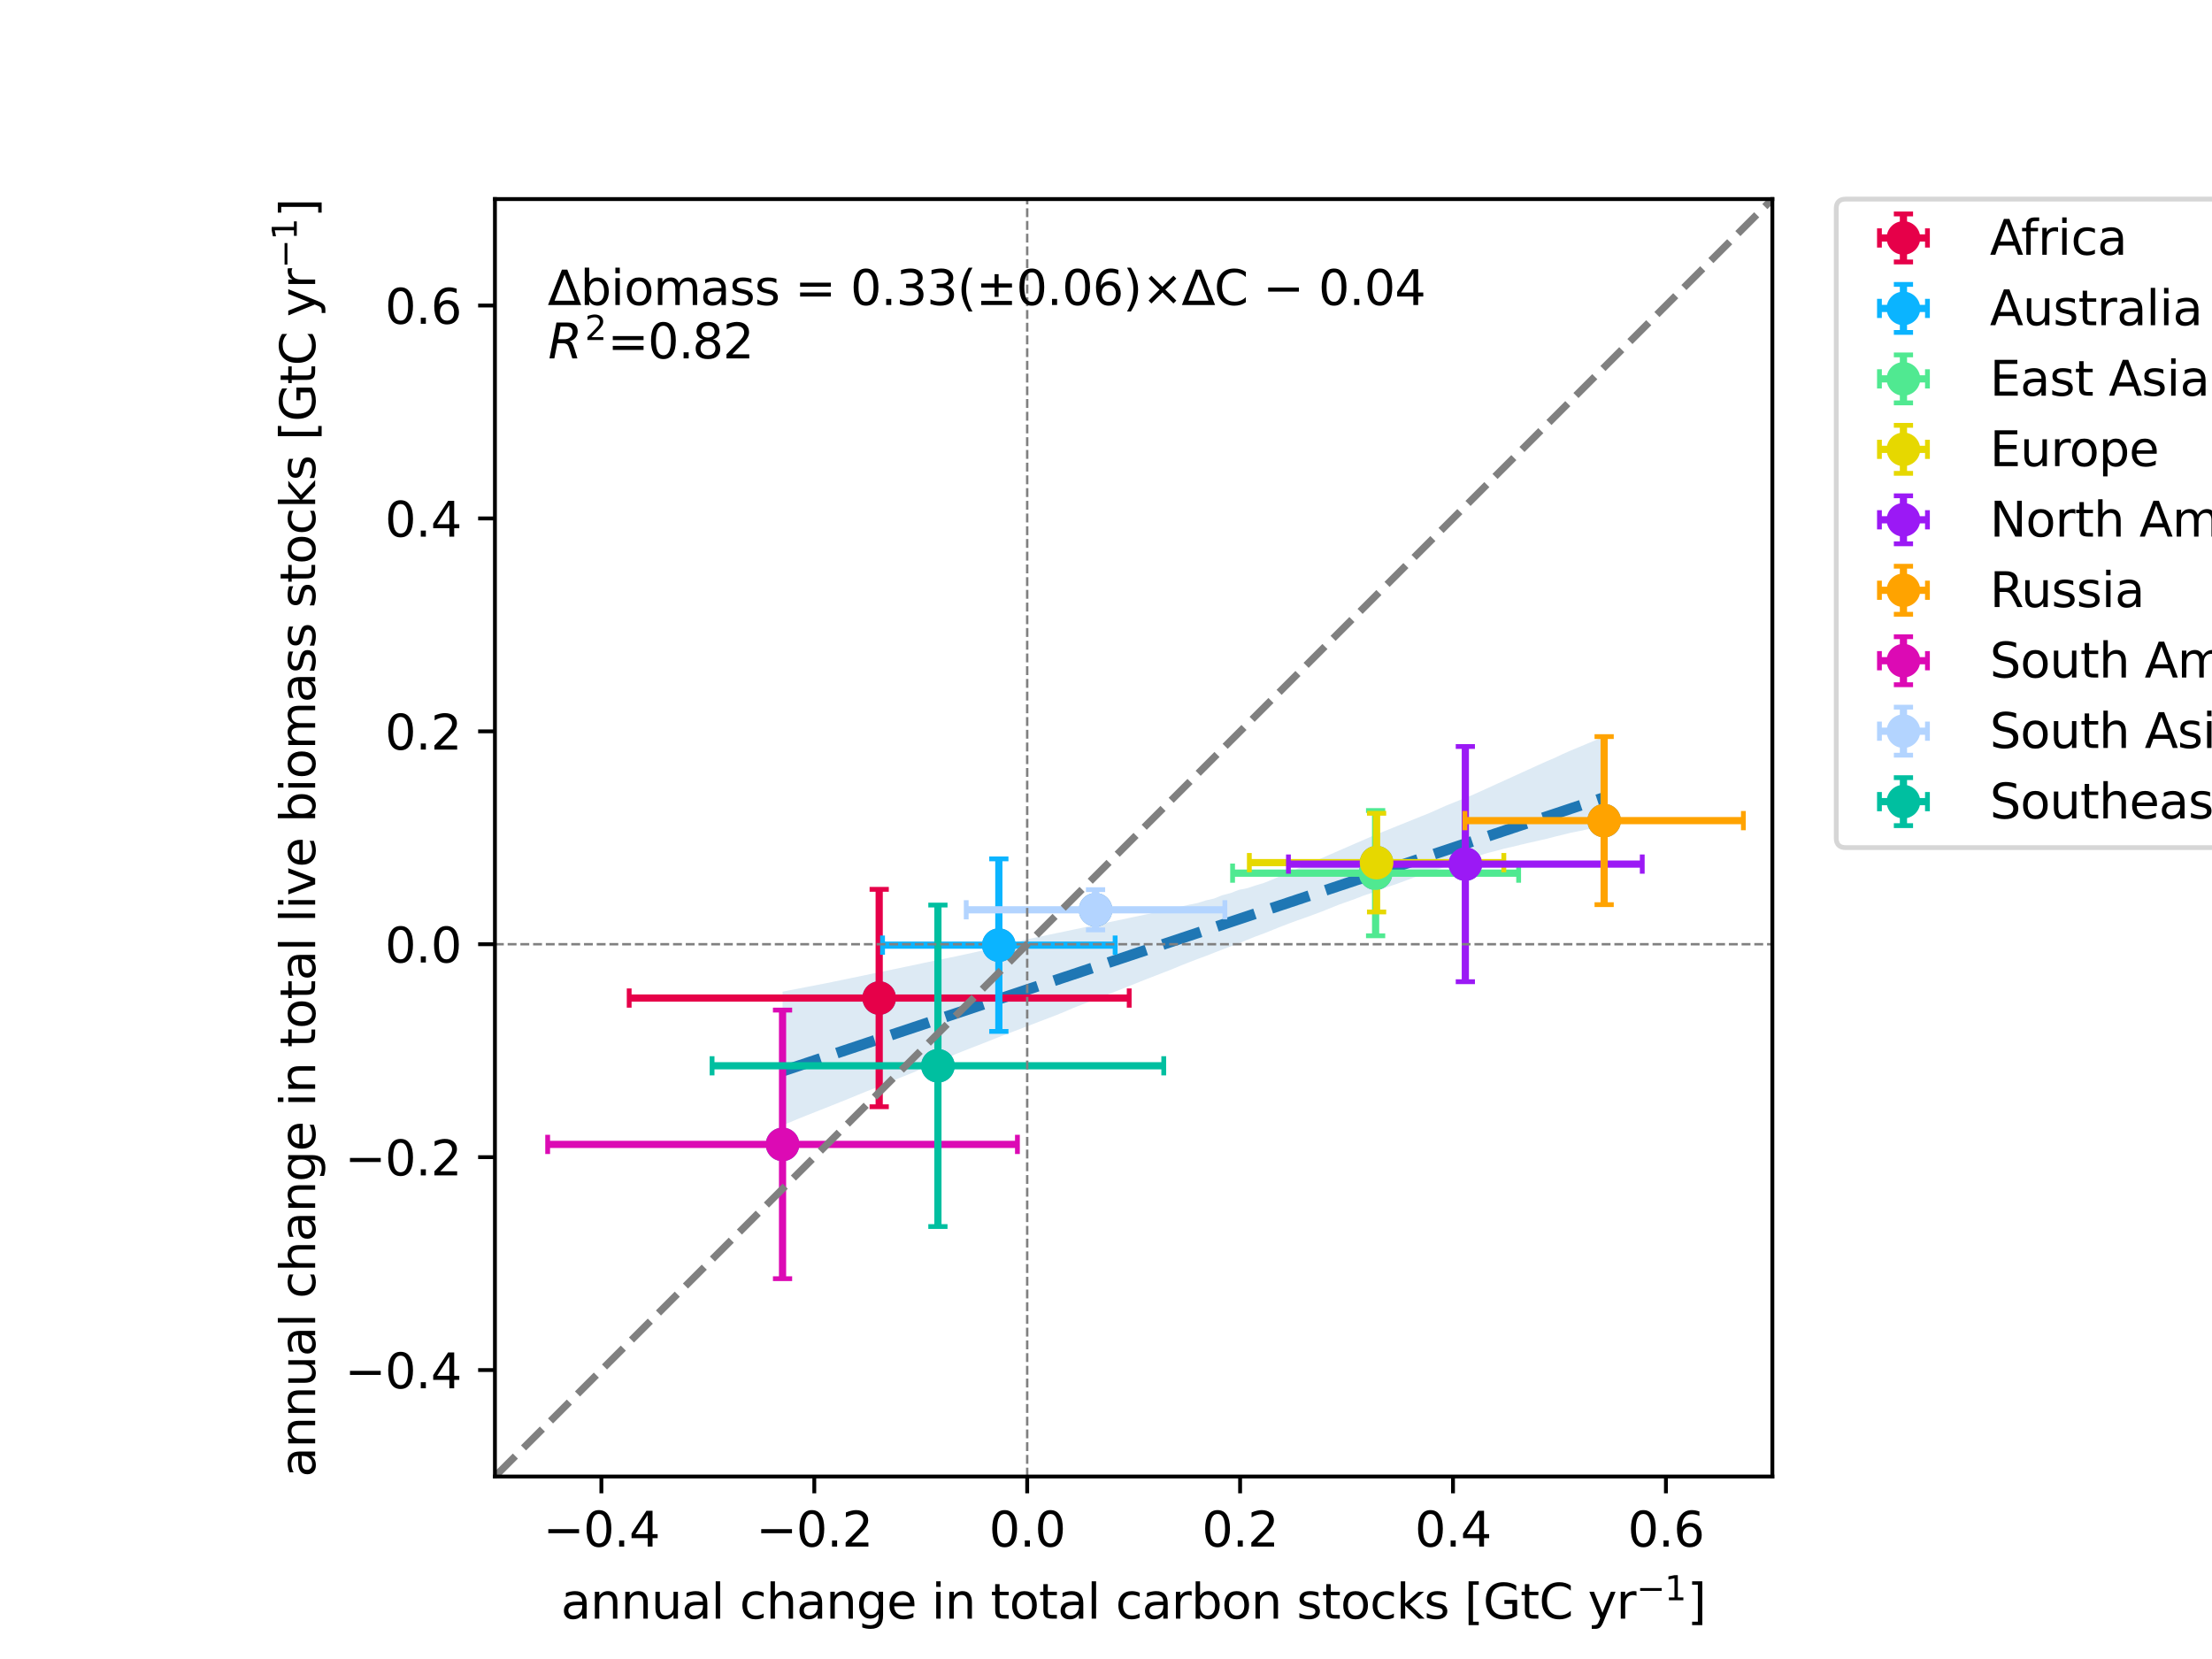 <?xml version="1.0" encoding="utf-8" standalone="no"?>
<!DOCTYPE svg PUBLIC "-//W3C//DTD SVG 1.1//EN"
  "http://www.w3.org/Graphics/SVG/1.1/DTD/svg11.dtd">
<svg xmlns:xlink="http://www.w3.org/1999/xlink" width="460.8pt" height="345.6pt" viewBox="0 0 460.8 345.6" xmlns="http://www.w3.org/2000/svg" version="1.1">
 <defs>
  <style type="text/css">*{stroke-linejoin: round; stroke-linecap: butt}</style>
 </defs>
 <g id="figure_1">
  <g id="patch_1">
   <path d="M 0 345.6 
L 460.8 345.6 
L 460.8 0 
L 0 0 
z
" style="fill: #ffffff"/>
  </g>
  <g id="axes_1">
   <g id="patch_2">
    <path d="M 103.104 307.584 
L 369.216 307.584 
L 369.216 41.472 
L 103.104 41.472 
z
" style="fill: #ffffff"/>
   </g>
   <g id="PathCollection_1">
    <defs>
     <path id="m6c80eca469" d="M 0 3 
C 0.796 3 1.559 2.684 2.121 2.121 
C 2.684 1.559 3 0.796 3 0 
C 3 -0.796 2.684 -1.559 2.121 -2.121 
C 1.559 -2.684 0.796 -3 0 -3 
C -0.796 -3 -1.559 -2.684 -2.121 -2.121 
C -2.684 -1.559 -3 -0.796 -3 0 
C -3 0.796 -2.684 1.559 -2.121 2.121 
C -1.559 2.684 -0.796 3 0 3 
z
" style="stroke: #1f77b4; stroke-opacity: 0.8"/>
    </defs>
    <g clip-path="url(#pd0a7db23fb)">
     <use xlink:href="#m6c80eca469" x="183.152" y="207.912" style="fill: #1f77b4; fill-opacity: 0.8; stroke: #1f77b4; stroke-opacity: 0.8"/>
     <use xlink:href="#m6c80eca469" x="208.078" y="196.891" style="fill: #1f77b4; fill-opacity: 0.8; stroke: #1f77b4; stroke-opacity: 0.8"/>
     <use xlink:href="#m6c80eca469" x="286.566" y="181.893" style="fill: #1f77b4; fill-opacity: 0.8; stroke: #1f77b4; stroke-opacity: 0.8"/>
     <use xlink:href="#m6c80eca469" x="286.767" y="179.7" style="fill: #1f77b4; fill-opacity: 0.8; stroke: #1f77b4; stroke-opacity: 0.8"/>
     <use xlink:href="#m6c80eca469" x="305.257" y="180.009" style="fill: #1f77b4; fill-opacity: 0.8; stroke: #1f77b4; stroke-opacity: 0.8"/>
     <use xlink:href="#m6c80eca469" x="334.173" y="170.95" style="fill: #1f77b4; fill-opacity: 0.8; stroke: #1f77b4; stroke-opacity: 0.8"/>
     <use xlink:href="#m6c80eca469" x="163.017" y="238.398" style="fill: #1f77b4; fill-opacity: 0.8; stroke: #1f77b4; stroke-opacity: 0.8"/>
     <use xlink:href="#m6c80eca469" x="228.222" y="189.525" style="fill: #1f77b4; fill-opacity: 0.8; stroke: #1f77b4; stroke-opacity: 0.8"/>
     <use xlink:href="#m6c80eca469" x="195.384" y="222.025" style="fill: #1f77b4; fill-opacity: 0.8; stroke: #1f77b4; stroke-opacity: 0.8"/>
    </g>
   </g>
   <g id="PolyCollection_1">
    <path d="M 163.017 206.581 
L 163.017 234.411 
L 164.746 233.713 
L 166.475 232.981 
L 168.204 232.298 
L 169.933 231.615 
L 171.661 230.932 
L 173.39 230.242 
L 175.119 229.548 
L 176.848 228.854 
L 178.577 228.143 
L 180.306 227.433 
L 182.034 226.771 
L 183.763 226.077 
L 185.492 225.383 
L 187.221 224.627 
L 188.95 223.937 
L 190.679 223.232 
L 192.408 222.387 
L 194.136 221.702 
L 195.865 221.019 
L 197.594 220.253 
L 199.323 219.484 
L 201.052 218.805 
L 202.781 218.128 
L 204.509 217.455 
L 206.238 216.773 
L 207.967 216.087 
L 209.696 215.422 
L 211.425 214.763 
L 213.154 214.102 
L 214.882 213.442 
L 216.611 212.781 
L 218.34 212.121 
L 220.069 211.46 
L 221.798 210.757 
L 223.527 210.002 
L 225.256 209.324 
L 226.984 208.646 
L 228.713 207.968 
L 230.442 207.289 
L 232.171 206.63 
L 233.9 205.948 
L 235.629 205.255 
L 237.357 204.56 
L 239.086 203.872 
L 240.815 203.203 
L 242.544 202.534 
L 244.273 201.864 
L 246.002 201.14 
L 247.73 200.46 
L 249.459 199.79 
L 251.188 199.151 
L 252.917 198.479 
L 254.646 197.801 
L 256.375 197.133 
L 258.104 196.49 
L 259.832 195.782 
L 261.561 195.09 
L 263.29 194.451 
L 265.019 193.759 
L 266.748 193.067 
L 268.477 192.402 
L 270.205 191.758 
L 271.934 191.16 
L 273.663 190.524 
L 275.392 189.883 
L 277.121 189.184 
L 278.85 188.487 
L 280.578 187.872 
L 282.307 187.256 
L 284.036 186.575 
L 285.765 186.007 
L 287.494 185.37 
L 289.223 184.72 
L 290.952 184.131 
L 292.68 183.503 
L 294.409 182.844 
L 296.138 182.229 
L 297.867 181.621 
L 299.596 181.072 
L 301.325 180.477 
L 303.053 179.955 
L 304.782 179.359 
L 306.511 178.78 
L 308.24 178.203 
L 309.969 177.672 
L 311.698 177.243 
L 313.426 176.77 
L 315.155 176.386 
L 316.884 175.951 
L 318.613 175.554 
L 320.342 175.161 
L 322.071 174.77 
L 323.8 174.316 
L 325.528 173.899 
L 327.257 173.474 
L 328.986 173.13 
L 330.715 172.761 
L 332.444 172.422 
L 334.173 172.066 
L 334.173 153.452 
L 334.173 153.452 
L 332.444 154.17 
L 330.715 154.888 
L 328.986 155.606 
L 327.257 156.324 
L 325.528 157.091 
L 323.8 157.912 
L 322.071 158.639 
L 320.342 159.425 
L 318.613 160.211 
L 316.884 160.997 
L 315.155 161.783 
L 313.426 162.57 
L 311.698 163.356 
L 309.969 164.144 
L 308.24 164.932 
L 306.511 165.702 
L 304.782 166.398 
L 303.053 167.094 
L 301.325 167.79 
L 299.596 168.556 
L 297.867 169.328 
L 296.138 170.025 
L 294.409 170.722 
L 292.68 171.419 
L 290.952 172.116 
L 289.223 172.814 
L 287.494 173.513 
L 285.765 174.228 
L 284.036 174.98 
L 282.307 175.73 
L 280.578 176.48 
L 278.85 177.234 
L 277.121 177.987 
L 275.392 178.738 
L 273.663 179.5 
L 271.934 180.31 
L 270.205 180.995 
L 268.477 181.741 
L 266.748 182.496 
L 265.019 183.249 
L 263.29 183.934 
L 261.561 184.45 
L 259.832 185.03 
L 258.104 185.363 
L 256.375 186.035 
L 254.646 186.484 
L 252.917 187.176 
L 251.188 187.577 
L 249.459 188.122 
L 247.73 188.467 
L 246.002 188.86 
L 244.273 189.294 
L 242.544 189.656 
L 240.815 190.048 
L 239.086 190.415 
L 237.357 190.776 
L 235.629 191.137 
L 233.9 191.509 
L 232.171 191.872 
L 230.442 192.228 
L 228.713 192.588 
L 226.984 192.95 
L 225.256 193.312 
L 223.527 193.674 
L 221.798 194.037 
L 220.069 194.398 
L 218.34 194.76 
L 216.611 195.121 
L 214.882 195.483 
L 213.154 195.845 
L 211.425 196.453 
L 209.696 196.83 
L 207.967 197.206 
L 206.238 197.588 
L 204.509 198.044 
L 202.781 198.44 
L 201.052 198.812 
L 199.323 199.185 
L 197.594 199.546 
L 195.865 199.9 
L 194.136 200.249 
L 192.408 200.603 
L 190.679 200.979 
L 188.95 201.338 
L 187.221 201.696 
L 185.492 202.054 
L 183.763 202.411 
L 182.034 202.769 
L 180.306 203.127 
L 178.577 203.485 
L 176.848 203.843 
L 175.119 204.201 
L 173.39 204.559 
L 171.661 204.906 
L 169.933 205.241 
L 168.204 205.576 
L 166.475 205.911 
L 164.746 206.246 
L 163.017 206.581 
z
" clip-path="url(#pd0a7db23fb)" style="fill: #1f77b4; fill-opacity: 0.15"/>
   </g>
   <g id="matplotlib.axis_1">
    <g id="xtick_1">
     <g id="line2d_1">
      <defs>
       <path id="mdf6bc3c232" d="M 0 0 
L 0 3.5 
" style="stroke: #000000; stroke-width: 0.8"/>
      </defs>
      <g>
       <use xlink:href="#mdf6bc3c232" x="125.28" y="307.584" style="stroke: #000000; stroke-width: 0.8"/>
      </g>
     </g>
     <g id="text_1">
      <!-- −0.4 -->
      <g transform="translate(113.139 322.182) scale(0.1 -0.1)">
       <defs>
        <path id="DejaVuSans-2212" d="M 678 2272 
L 4684 2272 
L 4684 1741 
L 678 1741 
L 678 2272 
z
" transform="scale(0.016)"/>
        <path id="DejaVuSans-30" d="M 2034 4250 
Q 1547 4250 1301 3770 
Q 1056 3291 1056 2328 
Q 1056 1369 1301 889 
Q 1547 409 2034 409 
Q 2525 409 2770 889 
Q 3016 1369 3016 2328 
Q 3016 3291 2770 3770 
Q 2525 4250 2034 4250 
z
M 2034 4750 
Q 2819 4750 3233 4129 
Q 3647 3509 3647 2328 
Q 3647 1150 3233 529 
Q 2819 -91 2034 -91 
Q 1250 -91 836 529 
Q 422 1150 422 2328 
Q 422 3509 836 4129 
Q 1250 4750 2034 4750 
z
" transform="scale(0.016)"/>
        <path id="DejaVuSans-2e" d="M 684 794 
L 1344 794 
L 1344 0 
L 684 0 
L 684 794 
z
" transform="scale(0.016)"/>
        <path id="DejaVuSans-34" d="M 2419 4116 
L 825 1625 
L 2419 1625 
L 2419 4116 
z
M 2253 4666 
L 3047 4666 
L 3047 1625 
L 3713 1625 
L 3713 1100 
L 3047 1100 
L 3047 0 
L 2419 0 
L 2419 1100 
L 313 1100 
L 313 1709 
L 2253 4666 
z
" transform="scale(0.016)"/>
       </defs>
       <use xlink:href="#DejaVuSans-2212"/>
       <use xlink:href="#DejaVuSans-30" x="83.789"/>
       <use xlink:href="#DejaVuSans-2e" x="147.412"/>
       <use xlink:href="#DejaVuSans-34" x="179.199"/>
      </g>
     </g>
    </g>
    <g id="xtick_2">
     <g id="line2d_2">
      <g>
       <use xlink:href="#mdf6bc3c232" x="169.632" y="307.584" style="stroke: #000000; stroke-width: 0.8"/>
      </g>
     </g>
     <g id="text_2">
      <!-- −0.2 -->
      <g transform="translate(157.491 322.182) scale(0.1 -0.1)">
       <defs>
        <path id="DejaVuSans-32" d="M 1228 531 
L 3431 531 
L 3431 0 
L 469 0 
L 469 531 
Q 828 903 1448 1529 
Q 2069 2156 2228 2338 
Q 2531 2678 2651 2914 
Q 2772 3150 2772 3378 
Q 2772 3750 2511 3984 
Q 2250 4219 1831 4219 
Q 1534 4219 1204 4116 
Q 875 4013 500 3803 
L 500 4441 
Q 881 4594 1212 4672 
Q 1544 4750 1819 4750 
Q 2544 4750 2975 4387 
Q 3406 4025 3406 3419 
Q 3406 3131 3298 2873 
Q 3191 2616 2906 2266 
Q 2828 2175 2409 1742 
Q 1991 1309 1228 531 
z
" transform="scale(0.016)"/>
       </defs>
       <use xlink:href="#DejaVuSans-2212"/>
       <use xlink:href="#DejaVuSans-30" x="83.789"/>
       <use xlink:href="#DejaVuSans-2e" x="147.412"/>
       <use xlink:href="#DejaVuSans-32" x="179.199"/>
      </g>
     </g>
    </g>
    <g id="xtick_3">
     <g id="line2d_3">
      <g>
       <use xlink:href="#mdf6bc3c232" x="213.984" y="307.584" style="stroke: #000000; stroke-width: 0.8"/>
      </g>
     </g>
     <g id="text_3">
      <!-- 0.0 -->
      <g transform="translate(206.032 322.182) scale(0.1 -0.1)">
       <use xlink:href="#DejaVuSans-30"/>
       <use xlink:href="#DejaVuSans-2e" x="63.623"/>
       <use xlink:href="#DejaVuSans-30" x="95.41"/>
      </g>
     </g>
    </g>
    <g id="xtick_4">
     <g id="line2d_4">
      <g>
       <use xlink:href="#mdf6bc3c232" x="258.336" y="307.584" style="stroke: #000000; stroke-width: 0.8"/>
      </g>
     </g>
     <g id="text_4">
      <!-- 0.2 -->
      <g transform="translate(250.384 322.182) scale(0.1 -0.1)">
       <use xlink:href="#DejaVuSans-30"/>
       <use xlink:href="#DejaVuSans-2e" x="63.623"/>
       <use xlink:href="#DejaVuSans-32" x="95.41"/>
      </g>
     </g>
    </g>
    <g id="xtick_5">
     <g id="line2d_5">
      <g>
       <use xlink:href="#mdf6bc3c232" x="302.688" y="307.584" style="stroke: #000000; stroke-width: 0.8"/>
      </g>
     </g>
     <g id="text_5">
      <!-- 0.4 -->
      <g transform="translate(294.736 322.182) scale(0.1 -0.1)">
       <use xlink:href="#DejaVuSans-30"/>
       <use xlink:href="#DejaVuSans-2e" x="63.623"/>
       <use xlink:href="#DejaVuSans-34" x="95.41"/>
      </g>
     </g>
    </g>
    <g id="xtick_6">
     <g id="line2d_6">
      <g>
       <use xlink:href="#mdf6bc3c232" x="347.04" y="307.584" style="stroke: #000000; stroke-width: 0.8"/>
      </g>
     </g>
     <g id="text_6">
      <!-- 0.6 -->
      <g transform="translate(339.088 322.182) scale(0.1 -0.1)">
       <defs>
        <path id="DejaVuSans-36" d="M 2113 2584 
Q 1688 2584 1439 2293 
Q 1191 2003 1191 1497 
Q 1191 994 1439 701 
Q 1688 409 2113 409 
Q 2538 409 2786 701 
Q 3034 994 3034 1497 
Q 3034 2003 2786 2293 
Q 2538 2584 2113 2584 
z
M 3366 4563 
L 3366 3988 
Q 3128 4100 2886 4159 
Q 2644 4219 2406 4219 
Q 1781 4219 1451 3797 
Q 1122 3375 1075 2522 
Q 1259 2794 1537 2939 
Q 1816 3084 2150 3084 
Q 2853 3084 3261 2657 
Q 3669 2231 3669 1497 
Q 3669 778 3244 343 
Q 2819 -91 2113 -91 
Q 1303 -91 875 529 
Q 447 1150 447 2328 
Q 447 3434 972 4092 
Q 1497 4750 2381 4750 
Q 2619 4750 2861 4703 
Q 3103 4656 3366 4563 
z
" transform="scale(0.016)"/>
       </defs>
       <use xlink:href="#DejaVuSans-30"/>
       <use xlink:href="#DejaVuSans-2e" x="63.623"/>
       <use xlink:href="#DejaVuSans-36" x="95.41"/>
      </g>
     </g>
    </g>
    <g id="text_7">
     <!-- annual change in total carbon stocks [GtC yr$^{-1}$] -->
     <g transform="translate(116.86 337.262) scale(0.1 -0.1)">
      <defs>
       <path id="DejaVuSans-61" d="M 2194 1759 
Q 1497 1759 1228 1600 
Q 959 1441 959 1056 
Q 959 750 1161 570 
Q 1363 391 1709 391 
Q 2188 391 2477 730 
Q 2766 1069 2766 1631 
L 2766 1759 
L 2194 1759 
z
M 3341 1997 
L 3341 0 
L 2766 0 
L 2766 531 
Q 2569 213 2275 61 
Q 1981 -91 1556 -91 
Q 1019 -91 701 211 
Q 384 513 384 1019 
Q 384 1609 779 1909 
Q 1175 2209 1959 2209 
L 2766 2209 
L 2766 2266 
Q 2766 2663 2505 2880 
Q 2244 3097 1772 3097 
Q 1472 3097 1187 3025 
Q 903 2953 641 2809 
L 641 3341 
Q 956 3463 1253 3523 
Q 1550 3584 1831 3584 
Q 2591 3584 2966 3190 
Q 3341 2797 3341 1997 
z
" transform="scale(0.016)"/>
       <path id="DejaVuSans-6e" d="M 3513 2113 
L 3513 0 
L 2938 0 
L 2938 2094 
Q 2938 2591 2744 2837 
Q 2550 3084 2163 3084 
Q 1697 3084 1428 2787 
Q 1159 2491 1159 1978 
L 1159 0 
L 581 0 
L 581 3500 
L 1159 3500 
L 1159 2956 
Q 1366 3272 1645 3428 
Q 1925 3584 2291 3584 
Q 2894 3584 3203 3211 
Q 3513 2838 3513 2113 
z
" transform="scale(0.016)"/>
       <path id="DejaVuSans-75" d="M 544 1381 
L 544 3500 
L 1119 3500 
L 1119 1403 
Q 1119 906 1312 657 
Q 1506 409 1894 409 
Q 2359 409 2629 706 
Q 2900 1003 2900 1516 
L 2900 3500 
L 3475 3500 
L 3475 0 
L 2900 0 
L 2900 538 
Q 2691 219 2414 64 
Q 2138 -91 1772 -91 
Q 1169 -91 856 284 
Q 544 659 544 1381 
z
M 1991 3584 
L 1991 3584 
z
" transform="scale(0.016)"/>
       <path id="DejaVuSans-6c" d="M 603 4863 
L 1178 4863 
L 1178 0 
L 603 0 
L 603 4863 
z
" transform="scale(0.016)"/>
       <path id="DejaVuSans-20" transform="scale(0.016)"/>
       <path id="DejaVuSans-63" d="M 3122 3366 
L 3122 2828 
Q 2878 2963 2633 3030 
Q 2388 3097 2138 3097 
Q 1578 3097 1268 2742 
Q 959 2388 959 1747 
Q 959 1106 1268 751 
Q 1578 397 2138 397 
Q 2388 397 2633 464 
Q 2878 531 3122 666 
L 3122 134 
Q 2881 22 2623 -34 
Q 2366 -91 2075 -91 
Q 1284 -91 818 406 
Q 353 903 353 1747 
Q 353 2603 823 3093 
Q 1294 3584 2113 3584 
Q 2378 3584 2631 3529 
Q 2884 3475 3122 3366 
z
" transform="scale(0.016)"/>
       <path id="DejaVuSans-68" d="M 3513 2113 
L 3513 0 
L 2938 0 
L 2938 2094 
Q 2938 2591 2744 2837 
Q 2550 3084 2163 3084 
Q 1697 3084 1428 2787 
Q 1159 2491 1159 1978 
L 1159 0 
L 581 0 
L 581 4863 
L 1159 4863 
L 1159 2956 
Q 1366 3272 1645 3428 
Q 1925 3584 2291 3584 
Q 2894 3584 3203 3211 
Q 3513 2838 3513 2113 
z
" transform="scale(0.016)"/>
       <path id="DejaVuSans-67" d="M 2906 1791 
Q 2906 2416 2648 2759 
Q 2391 3103 1925 3103 
Q 1463 3103 1205 2759 
Q 947 2416 947 1791 
Q 947 1169 1205 825 
Q 1463 481 1925 481 
Q 2391 481 2648 825 
Q 2906 1169 2906 1791 
z
M 3481 434 
Q 3481 -459 3084 -895 
Q 2688 -1331 1869 -1331 
Q 1566 -1331 1297 -1286 
Q 1028 -1241 775 -1147 
L 775 -588 
Q 1028 -725 1275 -790 
Q 1522 -856 1778 -856 
Q 2344 -856 2625 -561 
Q 2906 -266 2906 331 
L 2906 616 
Q 2728 306 2450 153 
Q 2172 0 1784 0 
Q 1141 0 747 490 
Q 353 981 353 1791 
Q 353 2603 747 3093 
Q 1141 3584 1784 3584 
Q 2172 3584 2450 3431 
Q 2728 3278 2906 2969 
L 2906 3500 
L 3481 3500 
L 3481 434 
z
" transform="scale(0.016)"/>
       <path id="DejaVuSans-65" d="M 3597 1894 
L 3597 1613 
L 953 1613 
Q 991 1019 1311 708 
Q 1631 397 2203 397 
Q 2534 397 2845 478 
Q 3156 559 3463 722 
L 3463 178 
Q 3153 47 2828 -22 
Q 2503 -91 2169 -91 
Q 1331 -91 842 396 
Q 353 884 353 1716 
Q 353 2575 817 3079 
Q 1281 3584 2069 3584 
Q 2775 3584 3186 3129 
Q 3597 2675 3597 1894 
z
M 3022 2063 
Q 3016 2534 2758 2815 
Q 2500 3097 2075 3097 
Q 1594 3097 1305 2825 
Q 1016 2553 972 2059 
L 3022 2063 
z
" transform="scale(0.016)"/>
       <path id="DejaVuSans-69" d="M 603 3500 
L 1178 3500 
L 1178 0 
L 603 0 
L 603 3500 
z
M 603 4863 
L 1178 4863 
L 1178 4134 
L 603 4134 
L 603 4863 
z
" transform="scale(0.016)"/>
       <path id="DejaVuSans-74" d="M 1172 4494 
L 1172 3500 
L 2356 3500 
L 2356 3053 
L 1172 3053 
L 1172 1153 
Q 1172 725 1289 603 
Q 1406 481 1766 481 
L 2356 481 
L 2356 0 
L 1766 0 
Q 1100 0 847 248 
Q 594 497 594 1153 
L 594 3053 
L 172 3053 
L 172 3500 
L 594 3500 
L 594 4494 
L 1172 4494 
z
" transform="scale(0.016)"/>
       <path id="DejaVuSans-6f" d="M 1959 3097 
Q 1497 3097 1228 2736 
Q 959 2375 959 1747 
Q 959 1119 1226 758 
Q 1494 397 1959 397 
Q 2419 397 2687 759 
Q 2956 1122 2956 1747 
Q 2956 2369 2687 2733 
Q 2419 3097 1959 3097 
z
M 1959 3584 
Q 2709 3584 3137 3096 
Q 3566 2609 3566 1747 
Q 3566 888 3137 398 
Q 2709 -91 1959 -91 
Q 1206 -91 779 398 
Q 353 888 353 1747 
Q 353 2609 779 3096 
Q 1206 3584 1959 3584 
z
" transform="scale(0.016)"/>
       <path id="DejaVuSans-72" d="M 2631 2963 
Q 2534 3019 2420 3045 
Q 2306 3072 2169 3072 
Q 1681 3072 1420 2755 
Q 1159 2438 1159 1844 
L 1159 0 
L 581 0 
L 581 3500 
L 1159 3500 
L 1159 2956 
Q 1341 3275 1631 3429 
Q 1922 3584 2338 3584 
Q 2397 3584 2469 3576 
Q 2541 3569 2628 3553 
L 2631 2963 
z
" transform="scale(0.016)"/>
       <path id="DejaVuSans-62" d="M 3116 1747 
Q 3116 2381 2855 2742 
Q 2594 3103 2138 3103 
Q 1681 3103 1420 2742 
Q 1159 2381 1159 1747 
Q 1159 1113 1420 752 
Q 1681 391 2138 391 
Q 2594 391 2855 752 
Q 3116 1113 3116 1747 
z
M 1159 2969 
Q 1341 3281 1617 3432 
Q 1894 3584 2278 3584 
Q 2916 3584 3314 3078 
Q 3713 2572 3713 1747 
Q 3713 922 3314 415 
Q 2916 -91 2278 -91 
Q 1894 -91 1617 61 
Q 1341 213 1159 525 
L 1159 0 
L 581 0 
L 581 4863 
L 1159 4863 
L 1159 2969 
z
" transform="scale(0.016)"/>
       <path id="DejaVuSans-73" d="M 2834 3397 
L 2834 2853 
Q 2591 2978 2328 3040 
Q 2066 3103 1784 3103 
Q 1356 3103 1142 2972 
Q 928 2841 928 2578 
Q 928 2378 1081 2264 
Q 1234 2150 1697 2047 
L 1894 2003 
Q 2506 1872 2764 1633 
Q 3022 1394 3022 966 
Q 3022 478 2636 193 
Q 2250 -91 1575 -91 
Q 1294 -91 989 -36 
Q 684 19 347 128 
L 347 722 
Q 666 556 975 473 
Q 1284 391 1588 391 
Q 1994 391 2212 530 
Q 2431 669 2431 922 
Q 2431 1156 2273 1281 
Q 2116 1406 1581 1522 
L 1381 1569 
Q 847 1681 609 1914 
Q 372 2147 372 2553 
Q 372 3047 722 3315 
Q 1072 3584 1716 3584 
Q 2034 3584 2315 3537 
Q 2597 3491 2834 3397 
z
" transform="scale(0.016)"/>
       <path id="DejaVuSans-6b" d="M 581 4863 
L 1159 4863 
L 1159 1991 
L 2875 3500 
L 3609 3500 
L 1753 1863 
L 3688 0 
L 2938 0 
L 1159 1709 
L 1159 0 
L 581 0 
L 581 4863 
z
" transform="scale(0.016)"/>
       <path id="DejaVuSans-5b" d="M 550 4863 
L 1875 4863 
L 1875 4416 
L 1125 4416 
L 1125 -397 
L 1875 -397 
L 1875 -844 
L 550 -844 
L 550 4863 
z
" transform="scale(0.016)"/>
       <path id="DejaVuSans-47" d="M 3809 666 
L 3809 1919 
L 2778 1919 
L 2778 2438 
L 4434 2438 
L 4434 434 
Q 4069 175 3628 42 
Q 3188 -91 2688 -91 
Q 1594 -91 976 548 
Q 359 1188 359 2328 
Q 359 3472 976 4111 
Q 1594 4750 2688 4750 
Q 3144 4750 3555 4637 
Q 3966 4525 4313 4306 
L 4313 3634 
Q 3963 3931 3569 4081 
Q 3175 4231 2741 4231 
Q 1884 4231 1454 3753 
Q 1025 3275 1025 2328 
Q 1025 1384 1454 906 
Q 1884 428 2741 428 
Q 3075 428 3337 486 
Q 3600 544 3809 666 
z
" transform="scale(0.016)"/>
       <path id="DejaVuSans-43" d="M 4122 4306 
L 4122 3641 
Q 3803 3938 3442 4084 
Q 3081 4231 2675 4231 
Q 1875 4231 1450 3742 
Q 1025 3253 1025 2328 
Q 1025 1406 1450 917 
Q 1875 428 2675 428 
Q 3081 428 3442 575 
Q 3803 722 4122 1019 
L 4122 359 
Q 3791 134 3420 21 
Q 3050 -91 2638 -91 
Q 1578 -91 968 557 
Q 359 1206 359 2328 
Q 359 3453 968 4101 
Q 1578 4750 2638 4750 
Q 3056 4750 3426 4639 
Q 3797 4528 4122 4306 
z
" transform="scale(0.016)"/>
       <path id="DejaVuSans-79" d="M 2059 -325 
Q 1816 -950 1584 -1140 
Q 1353 -1331 966 -1331 
L 506 -1331 
L 506 -850 
L 844 -850 
Q 1081 -850 1212 -737 
Q 1344 -625 1503 -206 
L 1606 56 
L 191 3500 
L 800 3500 
L 1894 763 
L 2988 3500 
L 3597 3500 
L 2059 -325 
z
" transform="scale(0.016)"/>
       <path id="DejaVuSans-31" d="M 794 531 
L 1825 531 
L 1825 4091 
L 703 3866 
L 703 4441 
L 1819 4666 
L 2450 4666 
L 2450 531 
L 3481 531 
L 3481 0 
L 794 0 
L 794 531 
z
" transform="scale(0.016)"/>
       <path id="DejaVuSans-5d" d="M 1947 4863 
L 1947 -844 
L 622 -844 
L 622 -397 
L 1369 -397 
L 1369 4416 
L 622 4416 
L 622 4863 
L 1947 4863 
z
" transform="scale(0.016)"/>
      </defs>
      <use xlink:href="#DejaVuSans-61" transform="translate(0 0.684)"/>
      <use xlink:href="#DejaVuSans-6e" transform="translate(61.279 0.684)"/>
      <use xlink:href="#DejaVuSans-6e" transform="translate(124.658 0.684)"/>
      <use xlink:href="#DejaVuSans-75" transform="translate(188.037 0.684)"/>
      <use xlink:href="#DejaVuSans-61" transform="translate(251.416 0.684)"/>
      <use xlink:href="#DejaVuSans-6c" transform="translate(312.695 0.684)"/>
      <use xlink:href="#DejaVuSans-20" transform="translate(340.479 0.684)"/>
      <use xlink:href="#DejaVuSans-63" transform="translate(372.266 0.684)"/>
      <use xlink:href="#DejaVuSans-68" transform="translate(427.246 0.684)"/>
      <use xlink:href="#DejaVuSans-61" transform="translate(490.625 0.684)"/>
      <use xlink:href="#DejaVuSans-6e" transform="translate(551.904 0.684)"/>
      <use xlink:href="#DejaVuSans-67" transform="translate(615.283 0.684)"/>
      <use xlink:href="#DejaVuSans-65" transform="translate(678.76 0.684)"/>
      <use xlink:href="#DejaVuSans-20" transform="translate(740.283 0.684)"/>
      <use xlink:href="#DejaVuSans-69" transform="translate(772.07 0.684)"/>
      <use xlink:href="#DejaVuSans-6e" transform="translate(799.854 0.684)"/>
      <use xlink:href="#DejaVuSans-20" transform="translate(863.232 0.684)"/>
      <use xlink:href="#DejaVuSans-74" transform="translate(895.02 0.684)"/>
      <use xlink:href="#DejaVuSans-6f" transform="translate(934.229 0.684)"/>
      <use xlink:href="#DejaVuSans-74" transform="translate(995.41 0.684)"/>
      <use xlink:href="#DejaVuSans-61" transform="translate(1034.619 0.684)"/>
      <use xlink:href="#DejaVuSans-6c" transform="translate(1095.898 0.684)"/>
      <use xlink:href="#DejaVuSans-20" transform="translate(1123.682 0.684)"/>
      <use xlink:href="#DejaVuSans-63" transform="translate(1155.469 0.684)"/>
      <use xlink:href="#DejaVuSans-61" transform="translate(1210.449 0.684)"/>
      <use xlink:href="#DejaVuSans-72" transform="translate(1271.729 0.684)"/>
      <use xlink:href="#DejaVuSans-62" transform="translate(1312.842 0.684)"/>
      <use xlink:href="#DejaVuSans-6f" transform="translate(1376.318 0.684)"/>
      <use xlink:href="#DejaVuSans-6e" transform="translate(1437.5 0.684)"/>
      <use xlink:href="#DejaVuSans-20" transform="translate(1500.879 0.684)"/>
      <use xlink:href="#DejaVuSans-73" transform="translate(1532.666 0.684)"/>
      <use xlink:href="#DejaVuSans-74" transform="translate(1584.766 0.684)"/>
      <use xlink:href="#DejaVuSans-6f" transform="translate(1623.975 0.684)"/>
      <use xlink:href="#DejaVuSans-63" transform="translate(1685.156 0.684)"/>
      <use xlink:href="#DejaVuSans-6b" transform="translate(1740.137 0.684)"/>
      <use xlink:href="#DejaVuSans-73" transform="translate(1798.047 0.684)"/>
      <use xlink:href="#DejaVuSans-20" transform="translate(1850.146 0.684)"/>
      <use xlink:href="#DejaVuSans-5b" transform="translate(1881.934 0.684)"/>
      <use xlink:href="#DejaVuSans-47" transform="translate(1920.947 0.684)"/>
      <use xlink:href="#DejaVuSans-74" transform="translate(1998.438 0.684)"/>
      <use xlink:href="#DejaVuSans-43" transform="translate(2037.646 0.684)"/>
      <use xlink:href="#DejaVuSans-20" transform="translate(2107.471 0.684)"/>
      <use xlink:href="#DejaVuSans-79" transform="translate(2139.258 0.684)"/>
      <use xlink:href="#DejaVuSans-72" transform="translate(2198.438 0.684)"/>
      <use xlink:href="#DejaVuSans-2212" transform="translate(2240.508 38.966) scale(0.7)"/>
      <use xlink:href="#DejaVuSans-31" transform="translate(2299.16 38.966) scale(0.7)"/>
      <use xlink:href="#DejaVuSans-5d" transform="translate(2346.431 0.684)"/>
     </g>
    </g>
   </g>
   <g id="matplotlib.axis_2">
    <g id="ytick_1">
     <g id="line2d_7">
      <defs>
       <path id="mc17b8d4cc6" d="M 0 0 
L -3.5 0 
" style="stroke: #000000; stroke-width: 0.8"/>
      </defs>
      <g>
       <use xlink:href="#mc17b8d4cc6" x="103.104" y="285.408" style="stroke: #000000; stroke-width: 0.8"/>
      </g>
     </g>
     <g id="text_8">
      <!-- −0.4 -->
      <g transform="translate(71.821 289.207) scale(0.1 -0.1)">
       <use xlink:href="#DejaVuSans-2212"/>
       <use xlink:href="#DejaVuSans-30" x="83.789"/>
       <use xlink:href="#DejaVuSans-2e" x="147.412"/>
       <use xlink:href="#DejaVuSans-34" x="179.199"/>
      </g>
     </g>
    </g>
    <g id="ytick_2">
     <g id="line2d_8">
      <g>
       <use xlink:href="#mc17b8d4cc6" x="103.104" y="241.056" style="stroke: #000000; stroke-width: 0.8"/>
      </g>
     </g>
     <g id="text_9">
      <!-- −0.2 -->
      <g transform="translate(71.821 244.855) scale(0.1 -0.1)">
       <use xlink:href="#DejaVuSans-2212"/>
       <use xlink:href="#DejaVuSans-30" x="83.789"/>
       <use xlink:href="#DejaVuSans-2e" x="147.412"/>
       <use xlink:href="#DejaVuSans-32" x="179.199"/>
      </g>
     </g>
    </g>
    <g id="ytick_3">
     <g id="line2d_9">
      <g>
       <use xlink:href="#mc17b8d4cc6" x="103.104" y="196.704" style="stroke: #000000; stroke-width: 0.8"/>
      </g>
     </g>
     <g id="text_10">
      <!-- 0.0 -->
      <g transform="translate(80.201 200.503) scale(0.1 -0.1)">
       <use xlink:href="#DejaVuSans-30"/>
       <use xlink:href="#DejaVuSans-2e" x="63.623"/>
       <use xlink:href="#DejaVuSans-30" x="95.41"/>
      </g>
     </g>
    </g>
    <g id="ytick_4">
     <g id="line2d_10">
      <g>
       <use xlink:href="#mc17b8d4cc6" x="103.104" y="152.352" style="stroke: #000000; stroke-width: 0.8"/>
      </g>
     </g>
     <g id="text_11">
      <!-- 0.2 -->
      <g transform="translate(80.201 156.151) scale(0.1 -0.1)">
       <use xlink:href="#DejaVuSans-30"/>
       <use xlink:href="#DejaVuSans-2e" x="63.623"/>
       <use xlink:href="#DejaVuSans-32" x="95.41"/>
      </g>
     </g>
    </g>
    <g id="ytick_5">
     <g id="line2d_11">
      <g>
       <use xlink:href="#mc17b8d4cc6" x="103.104" y="108" style="stroke: #000000; stroke-width: 0.8"/>
      </g>
     </g>
     <g id="text_12">
      <!-- 0.4 -->
      <g transform="translate(80.201 111.799) scale(0.1 -0.1)">
       <use xlink:href="#DejaVuSans-30"/>
       <use xlink:href="#DejaVuSans-2e" x="63.623"/>
       <use xlink:href="#DejaVuSans-34" x="95.41"/>
      </g>
     </g>
    </g>
    <g id="ytick_6">
     <g id="line2d_12">
      <g>
       <use xlink:href="#mc17b8d4cc6" x="103.104" y="63.648" style="stroke: #000000; stroke-width: 0.8"/>
      </g>
     </g>
     <g id="text_13">
      <!-- 0.6 -->
      <g transform="translate(80.201 67.447) scale(0.1 -0.1)">
       <use xlink:href="#DejaVuSans-30"/>
       <use xlink:href="#DejaVuSans-2e" x="63.623"/>
       <use xlink:href="#DejaVuSans-36" x="95.41"/>
      </g>
     </g>
    </g>
    <g id="text_14">
     <!-- annual change in total live biomass stocks [GtC yr$^{-1}$] -->
     <g transform="translate(65.721 307.728) rotate(-90) scale(0.1 -0.1)">
      <defs>
       <path id="DejaVuSans-76" d="M 191 3500 
L 800 3500 
L 1894 563 
L 2988 3500 
L 3597 3500 
L 2284 0 
L 1503 0 
L 191 3500 
z
" transform="scale(0.016)"/>
       <path id="DejaVuSans-6d" d="M 3328 2828 
Q 3544 3216 3844 3400 
Q 4144 3584 4550 3584 
Q 5097 3584 5394 3201 
Q 5691 2819 5691 2113 
L 5691 0 
L 5113 0 
L 5113 2094 
Q 5113 2597 4934 2840 
Q 4756 3084 4391 3084 
Q 3944 3084 3684 2787 
Q 3425 2491 3425 1978 
L 3425 0 
L 2847 0 
L 2847 2094 
Q 2847 2600 2669 2842 
Q 2491 3084 2119 3084 
Q 1678 3084 1418 2786 
Q 1159 2488 1159 1978 
L 1159 0 
L 581 0 
L 581 3500 
L 1159 3500 
L 1159 2956 
Q 1356 3278 1631 3431 
Q 1906 3584 2284 3584 
Q 2666 3584 2933 3390 
Q 3200 3197 3328 2828 
z
" transform="scale(0.016)"/>
      </defs>
      <use xlink:href="#DejaVuSans-61" transform="translate(0 0.684)"/>
      <use xlink:href="#DejaVuSans-6e" transform="translate(61.279 0.684)"/>
      <use xlink:href="#DejaVuSans-6e" transform="translate(124.658 0.684)"/>
      <use xlink:href="#DejaVuSans-75" transform="translate(188.037 0.684)"/>
      <use xlink:href="#DejaVuSans-61" transform="translate(251.416 0.684)"/>
      <use xlink:href="#DejaVuSans-6c" transform="translate(312.695 0.684)"/>
      <use xlink:href="#DejaVuSans-20" transform="translate(340.479 0.684)"/>
      <use xlink:href="#DejaVuSans-63" transform="translate(372.266 0.684)"/>
      <use xlink:href="#DejaVuSans-68" transform="translate(427.246 0.684)"/>
      <use xlink:href="#DejaVuSans-61" transform="translate(490.625 0.684)"/>
      <use xlink:href="#DejaVuSans-6e" transform="translate(551.904 0.684)"/>
      <use xlink:href="#DejaVuSans-67" transform="translate(615.283 0.684)"/>
      <use xlink:href="#DejaVuSans-65" transform="translate(678.76 0.684)"/>
      <use xlink:href="#DejaVuSans-20" transform="translate(740.283 0.684)"/>
      <use xlink:href="#DejaVuSans-69" transform="translate(772.07 0.684)"/>
      <use xlink:href="#DejaVuSans-6e" transform="translate(799.854 0.684)"/>
      <use xlink:href="#DejaVuSans-20" transform="translate(863.232 0.684)"/>
      <use xlink:href="#DejaVuSans-74" transform="translate(895.02 0.684)"/>
      <use xlink:href="#DejaVuSans-6f" transform="translate(934.229 0.684)"/>
      <use xlink:href="#DejaVuSans-74" transform="translate(995.41 0.684)"/>
      <use xlink:href="#DejaVuSans-61" transform="translate(1034.619 0.684)"/>
      <use xlink:href="#DejaVuSans-6c" transform="translate(1095.898 0.684)"/>
      <use xlink:href="#DejaVuSans-20" transform="translate(1123.682 0.684)"/>
      <use xlink:href="#DejaVuSans-6c" transform="translate(1155.469 0.684)"/>
      <use xlink:href="#DejaVuSans-69" transform="translate(1183.252 0.684)"/>
      <use xlink:href="#DejaVuSans-76" transform="translate(1211.035 0.684)"/>
      <use xlink:href="#DejaVuSans-65" transform="translate(1270.215 0.684)"/>
      <use xlink:href="#DejaVuSans-20" transform="translate(1331.738 0.684)"/>
      <use xlink:href="#DejaVuSans-62" transform="translate(1363.525 0.684)"/>
      <use xlink:href="#DejaVuSans-69" transform="translate(1427.002 0.684)"/>
      <use xlink:href="#DejaVuSans-6f" transform="translate(1454.785 0.684)"/>
      <use xlink:href="#DejaVuSans-6d" transform="translate(1515.967 0.684)"/>
      <use xlink:href="#DejaVuSans-61" transform="translate(1613.379 0.684)"/>
      <use xlink:href="#DejaVuSans-73" transform="translate(1674.658 0.684)"/>
      <use xlink:href="#DejaVuSans-73" transform="translate(1726.758 0.684)"/>
      <use xlink:href="#DejaVuSans-20" transform="translate(1778.857 0.684)"/>
      <use xlink:href="#DejaVuSans-73" transform="translate(1810.645 0.684)"/>
      <use xlink:href="#DejaVuSans-74" transform="translate(1862.744 0.684)"/>
      <use xlink:href="#DejaVuSans-6f" transform="translate(1901.953 0.684)"/>
      <use xlink:href="#DejaVuSans-63" transform="translate(1963.135 0.684)"/>
      <use xlink:href="#DejaVuSans-6b" transform="translate(2018.115 0.684)"/>
      <use xlink:href="#DejaVuSans-73" transform="translate(2076.025 0.684)"/>
      <use xlink:href="#DejaVuSans-20" transform="translate(2128.125 0.684)"/>
      <use xlink:href="#DejaVuSans-5b" transform="translate(2159.912 0.684)"/>
      <use xlink:href="#DejaVuSans-47" transform="translate(2198.926 0.684)"/>
      <use xlink:href="#DejaVuSans-74" transform="translate(2276.416 0.684)"/>
      <use xlink:href="#DejaVuSans-43" transform="translate(2315.625 0.684)"/>
      <use xlink:href="#DejaVuSans-20" transform="translate(2385.449 0.684)"/>
      <use xlink:href="#DejaVuSans-79" transform="translate(2417.236 0.684)"/>
      <use xlink:href="#DejaVuSans-72" transform="translate(2476.416 0.684)"/>
      <use xlink:href="#DejaVuSans-2212" transform="translate(2518.486 38.966) scale(0.7)"/>
      <use xlink:href="#DejaVuSans-31" transform="translate(2577.139 38.966) scale(0.7)"/>
      <use xlink:href="#DejaVuSans-5d" transform="translate(2624.409 0.684)"/>
     </g>
    </g>
   </g>
   <g id="line2d_13">
    <path d="M 163.017 223.141 
L 164.746 222.566 
L 166.475 221.99 
L 168.204 221.414 
L 169.933 220.838 
L 171.661 220.262 
L 173.39 219.686 
L 175.119 219.111 
L 176.848 218.535 
L 178.577 217.959 
L 180.306 217.383 
L 182.034 216.807 
L 183.763 216.231 
L 185.492 215.655 
L 187.221 215.08 
L 188.95 214.504 
L 190.679 213.928 
L 192.408 213.352 
L 194.136 212.776 
L 195.865 212.2 
L 197.594 211.625 
L 199.323 211.049 
L 201.052 210.473 
L 202.781 209.897 
L 204.509 209.321 
L 206.238 208.745 
L 207.967 208.17 
L 209.696 207.594 
L 211.425 207.018 
L 213.154 206.442 
L 214.882 205.866 
L 216.611 205.29 
L 218.34 204.714 
L 220.069 204.139 
L 221.798 203.563 
L 223.527 202.987 
L 225.256 202.411 
L 226.984 201.835 
L 228.713 201.259 
L 230.442 200.684 
L 232.171 200.108 
L 233.9 199.532 
L 235.629 198.956 
L 237.357 198.38 
L 239.086 197.804 
L 240.815 197.229 
L 242.544 196.653 
L 244.273 196.077 
L 246.002 195.501 
L 247.73 194.925 
L 249.459 194.349 
L 251.188 193.773 
L 252.917 193.198 
L 254.646 192.622 
L 256.375 192.046 
L 258.104 191.47 
L 259.832 190.894 
L 261.561 190.318 
L 263.29 189.743 
L 265.019 189.167 
L 266.748 188.591 
L 268.477 188.015 
L 270.205 187.439 
L 271.934 186.863 
L 273.663 186.288 
L 275.392 185.712 
L 277.121 185.136 
L 278.85 184.56 
L 280.578 183.984 
L 282.307 183.408 
L 284.036 182.832 
L 285.765 182.257 
L 287.494 181.681 
L 289.223 181.105 
L 290.952 180.529 
L 292.68 179.953 
L 294.409 179.377 
L 296.138 178.802 
L 297.867 178.226 
L 299.596 177.65 
L 301.325 177.074 
L 303.053 176.498 
L 304.782 175.922 
L 306.511 175.347 
L 308.24 174.771 
L 309.969 174.195 
L 311.698 173.619 
L 313.426 173.043 
L 315.155 172.467 
L 316.884 171.891 
L 318.613 171.316 
L 320.342 170.74 
L 322.071 170.164 
L 323.8 169.588 
L 325.528 169.012 
L 327.257 168.436 
L 328.986 167.861 
L 330.715 167.285 
L 332.444 166.709 
L 334.173 166.133 
" clip-path="url(#pd0a7db23fb)" style="fill: none; stroke-dasharray: 8.325,3.6; stroke-dashoffset: 0; stroke: #1f77b4; stroke-width: 2.25"/>
   </g>
   <g id="LineCollection_1">
    <path d="M 131.071 207.912 
L 235.233 207.912 
" clip-path="url(#pd0a7db23fb)" style="fill: none; stroke: #e60049; stroke-width: 1.5"/>
   </g>
   <g id="LineCollection_2">
    <path d="M 183.152 230.557 
L 183.152 185.267 
" clip-path="url(#pd0a7db23fb)" style="fill: none; stroke: #e60049; stroke-width: 1.5"/>
   </g>
   <g id="line2d_14">
    <defs>
     <path id="m188c357c0a" d="M 0 2 
L 0 -2 
" style="stroke: #e60049"/>
    </defs>
    <g clip-path="url(#pd0a7db23fb)">
     <use xlink:href="#m188c357c0a" x="131.071" y="207.912" style="fill: #e60049; stroke: #e60049"/>
    </g>
   </g>
   <g id="line2d_15">
    <g clip-path="url(#pd0a7db23fb)">
     <use xlink:href="#m188c357c0a" x="235.233" y="207.912" style="fill: #e60049; stroke: #e60049"/>
    </g>
   </g>
   <g id="line2d_16">
    <defs>
     <path id="meee83b17b5" d="M 2 0 
L -2 -0 
" style="stroke: #e60049"/>
    </defs>
    <g clip-path="url(#pd0a7db23fb)">
     <use xlink:href="#meee83b17b5" x="183.152" y="230.557" style="fill: #e60049; stroke: #e60049"/>
    </g>
   </g>
   <g id="line2d_17">
    <g clip-path="url(#pd0a7db23fb)">
     <use xlink:href="#meee83b17b5" x="183.152" y="185.267" style="fill: #e60049; stroke: #e60049"/>
    </g>
   </g>
   <g id="LineCollection_3">
    <path d="M 183.852 196.891 
L 232.303 196.891 
" clip-path="url(#pd0a7db23fb)" style="fill: none; stroke: #0bb4ff; stroke-width: 1.5"/>
   </g>
   <g id="LineCollection_4">
    <path d="M 208.078 214.861 
L 208.078 178.922 
" clip-path="url(#pd0a7db23fb)" style="fill: none; stroke: #0bb4ff; stroke-width: 1.5"/>
   </g>
   <g id="line2d_18">
    <defs>
     <path id="m72e8490604" d="M 0 2 
L 0 -2 
" style="stroke: #0bb4ff"/>
    </defs>
    <g clip-path="url(#pd0a7db23fb)">
     <use xlink:href="#m72e8490604" x="183.852" y="196.891" style="fill: #0bb4ff; stroke: #0bb4ff"/>
    </g>
   </g>
   <g id="line2d_19">
    <g clip-path="url(#pd0a7db23fb)">
     <use xlink:href="#m72e8490604" x="232.303" y="196.891" style="fill: #0bb4ff; stroke: #0bb4ff"/>
    </g>
   </g>
   <g id="line2d_20">
    <defs>
     <path id="mb3f7158ae3" d="M 2 0 
L -2 -0 
" style="stroke: #0bb4ff"/>
    </defs>
    <g clip-path="url(#pd0a7db23fb)">
     <use xlink:href="#mb3f7158ae3" x="208.078" y="214.861" style="fill: #0bb4ff; stroke: #0bb4ff"/>
    </g>
   </g>
   <g id="line2d_21">
    <g clip-path="url(#pd0a7db23fb)">
     <use xlink:href="#mb3f7158ae3" x="208.078" y="178.922" style="fill: #0bb4ff; stroke: #0bb4ff"/>
    </g>
   </g>
   <g id="LineCollection_5">
    <path d="M 256.77 181.893 
L 316.361 181.893 
" clip-path="url(#pd0a7db23fb)" style="fill: none; stroke: #50e991; stroke-width: 1.5"/>
   </g>
   <g id="LineCollection_6">
    <path d="M 286.566 194.94 
L 286.566 168.846 
" clip-path="url(#pd0a7db23fb)" style="fill: none; stroke: #50e991; stroke-width: 1.5"/>
   </g>
   <g id="line2d_22">
    <defs>
     <path id="m3a57fa0278" d="M 0 2 
L 0 -2 
" style="stroke: #50e991"/>
    </defs>
    <g clip-path="url(#pd0a7db23fb)">
     <use xlink:href="#m3a57fa0278" x="256.77" y="181.893" style="fill: #50e991; stroke: #50e991"/>
    </g>
   </g>
   <g id="line2d_23">
    <g clip-path="url(#pd0a7db23fb)">
     <use xlink:href="#m3a57fa0278" x="316.361" y="181.893" style="fill: #50e991; stroke: #50e991"/>
    </g>
   </g>
   <g id="line2d_24">
    <defs>
     <path id="m76a7a4408b" d="M 2 0 
L -2 -0 
" style="stroke: #50e991"/>
    </defs>
    <g clip-path="url(#pd0a7db23fb)">
     <use xlink:href="#m76a7a4408b" x="286.566" y="194.94" style="fill: #50e991; stroke: #50e991"/>
    </g>
   </g>
   <g id="line2d_25">
    <g clip-path="url(#pd0a7db23fb)">
     <use xlink:href="#m76a7a4408b" x="286.566" y="168.846" style="fill: #50e991; stroke: #50e991"/>
    </g>
   </g>
   <g id="LineCollection_7">
    <path d="M 260.259 179.7 
L 313.276 179.7 
" clip-path="url(#pd0a7db23fb)" style="fill: none; stroke: #e6d800; stroke-width: 1.5"/>
   </g>
   <g id="LineCollection_8">
    <path d="M 286.767 189.982 
L 286.767 169.418 
" clip-path="url(#pd0a7db23fb)" style="fill: none; stroke: #e6d800; stroke-width: 1.5"/>
   </g>
   <g id="line2d_26">
    <defs>
     <path id="mc901d06641" d="M 0 2 
L 0 -2 
" style="stroke: #e6d800"/>
    </defs>
    <g clip-path="url(#pd0a7db23fb)">
     <use xlink:href="#mc901d06641" x="260.259" y="179.7" style="fill: #e6d800; stroke: #e6d800"/>
    </g>
   </g>
   <g id="line2d_27">
    <g clip-path="url(#pd0a7db23fb)">
     <use xlink:href="#mc901d06641" x="313.276" y="179.7" style="fill: #e6d800; stroke: #e6d800"/>
    </g>
   </g>
   <g id="line2d_28">
    <defs>
     <path id="me29668b7e0" d="M 2 0 
L -2 -0 
" style="stroke: #e6d800"/>
    </defs>
    <g clip-path="url(#pd0a7db23fb)">
     <use xlink:href="#me29668b7e0" x="286.767" y="189.982" style="fill: #e6d800; stroke: #e6d800"/>
    </g>
   </g>
   <g id="line2d_29">
    <g clip-path="url(#pd0a7db23fb)">
     <use xlink:href="#me29668b7e0" x="286.767" y="169.418" style="fill: #e6d800; stroke: #e6d800"/>
    </g>
   </g>
   <g id="LineCollection_9">
    <path d="M 268.405 180.009 
L 342.11 180.009 
" clip-path="url(#pd0a7db23fb)" style="fill: none; stroke: #9b19f5; stroke-width: 1.5"/>
   </g>
   <g id="LineCollection_10">
    <path d="M 305.257 204.507 
L 305.257 155.51 
" clip-path="url(#pd0a7db23fb)" style="fill: none; stroke: #9b19f5; stroke-width: 1.5"/>
   </g>
   <g id="line2d_30">
    <defs>
     <path id="m47e14b723d" d="M 0 2 
L 0 -2 
" style="stroke: #9b19f5"/>
    </defs>
    <g clip-path="url(#pd0a7db23fb)">
     <use xlink:href="#m47e14b723d" x="268.405" y="180.009" style="fill: #9b19f5; stroke: #9b19f5"/>
    </g>
   </g>
   <g id="line2d_31">
    <g clip-path="url(#pd0a7db23fb)">
     <use xlink:href="#m47e14b723d" x="342.11" y="180.009" style="fill: #9b19f5; stroke: #9b19f5"/>
    </g>
   </g>
   <g id="line2d_32">
    <defs>
     <path id="m3a70e4f3aa" d="M 2 0 
L -2 -0 
" style="stroke: #9b19f5"/>
    </defs>
    <g clip-path="url(#pd0a7db23fb)">
     <use xlink:href="#m3a70e4f3aa" x="305.257" y="204.507" style="fill: #9b19f5; stroke: #9b19f5"/>
    </g>
   </g>
   <g id="line2d_33">
    <g clip-path="url(#pd0a7db23fb)">
     <use xlink:href="#m3a70e4f3aa" x="305.257" y="155.51" style="fill: #9b19f5; stroke: #9b19f5"/>
    </g>
   </g>
   <g id="LineCollection_11">
    <path d="M 305.167 170.95 
L 363.178 170.95 
" clip-path="url(#pd0a7db23fb)" style="fill: none; stroke: #ffa300; stroke-width: 1.5"/>
   </g>
   <g id="LineCollection_12">
    <path d="M 334.173 188.457 
L 334.173 153.443 
" clip-path="url(#pd0a7db23fb)" style="fill: none; stroke: #ffa300; stroke-width: 1.5"/>
   </g>
   <g id="line2d_34">
    <defs>
     <path id="md085573b3d" d="M 0 2 
L 0 -2 
" style="stroke: #ffa300"/>
    </defs>
    <g clip-path="url(#pd0a7db23fb)">
     <use xlink:href="#md085573b3d" x="305.167" y="170.95" style="fill: #ffa300; stroke: #ffa300"/>
    </g>
   </g>
   <g id="line2d_35">
    <g clip-path="url(#pd0a7db23fb)">
     <use xlink:href="#md085573b3d" x="363.178" y="170.95" style="fill: #ffa300; stroke: #ffa300"/>
    </g>
   </g>
   <g id="line2d_36">
    <defs>
     <path id="mf59c3fbd45" d="M 2 0 
L -2 -0 
" style="stroke: #ffa300"/>
    </defs>
    <g clip-path="url(#pd0a7db23fb)">
     <use xlink:href="#mf59c3fbd45" x="334.173" y="188.457" style="fill: #ffa300; stroke: #ffa300"/>
    </g>
   </g>
   <g id="line2d_37">
    <g clip-path="url(#pd0a7db23fb)">
     <use xlink:href="#mf59c3fbd45" x="334.173" y="153.443" style="fill: #ffa300; stroke: #ffa300"/>
    </g>
   </g>
   <g id="LineCollection_13">
    <path d="M 114.088 238.398 
L 211.947 238.398 
" clip-path="url(#pd0a7db23fb)" style="fill: none; stroke: #dc0ab4; stroke-width: 1.5"/>
   </g>
   <g id="LineCollection_14">
    <path d="M 163.017 266.374 
L 163.017 210.421 
" clip-path="url(#pd0a7db23fb)" style="fill: none; stroke: #dc0ab4; stroke-width: 1.5"/>
   </g>
   <g id="line2d_38">
    <defs>
     <path id="m63f9ea6b53" d="M 0 2 
L 0 -2 
" style="stroke: #dc0ab4"/>
    </defs>
    <g clip-path="url(#pd0a7db23fb)">
     <use xlink:href="#m63f9ea6b53" x="114.088" y="238.398" style="fill: #dc0ab4; stroke: #dc0ab4"/>
    </g>
   </g>
   <g id="line2d_39">
    <g clip-path="url(#pd0a7db23fb)">
     <use xlink:href="#m63f9ea6b53" x="211.947" y="238.398" style="fill: #dc0ab4; stroke: #dc0ab4"/>
    </g>
   </g>
   <g id="line2d_40">
    <defs>
     <path id="m0fb65cb528" d="M 2 0 
L -2 -0 
" style="stroke: #dc0ab4"/>
    </defs>
    <g clip-path="url(#pd0a7db23fb)">
     <use xlink:href="#m0fb65cb528" x="163.017" y="266.374" style="fill: #dc0ab4; stroke: #dc0ab4"/>
    </g>
   </g>
   <g id="line2d_41">
    <g clip-path="url(#pd0a7db23fb)">
     <use xlink:href="#m0fb65cb528" x="163.017" y="210.421" style="fill: #dc0ab4; stroke: #dc0ab4"/>
    </g>
   </g>
   <g id="LineCollection_15">
    <path d="M 201.279 189.525 
L 255.165 189.525 
" clip-path="url(#pd0a7db23fb)" style="fill: none; stroke: #b3d4ff; stroke-width: 1.5"/>
   </g>
   <g id="LineCollection_16">
    <path d="M 228.222 193.715 
L 228.222 185.335 
" clip-path="url(#pd0a7db23fb)" style="fill: none; stroke: #b3d4ff; stroke-width: 1.5"/>
   </g>
   <g id="line2d_42">
    <defs>
     <path id="mdd2389a3c1" d="M 0 2 
L 0 -2 
" style="stroke: #b3d4ff"/>
    </defs>
    <g clip-path="url(#pd0a7db23fb)">
     <use xlink:href="#mdd2389a3c1" x="201.279" y="189.525" style="fill: #b3d4ff; stroke: #b3d4ff"/>
    </g>
   </g>
   <g id="line2d_43">
    <g clip-path="url(#pd0a7db23fb)">
     <use xlink:href="#mdd2389a3c1" x="255.165" y="189.525" style="fill: #b3d4ff; stroke: #b3d4ff"/>
    </g>
   </g>
   <g id="line2d_44">
    <defs>
     <path id="m193ae20cc8" d="M 2 0 
L -2 -0 
" style="stroke: #b3d4ff"/>
    </defs>
    <g clip-path="url(#pd0a7db23fb)">
     <use xlink:href="#m193ae20cc8" x="228.222" y="193.715" style="fill: #b3d4ff; stroke: #b3d4ff"/>
    </g>
   </g>
   <g id="line2d_45">
    <g clip-path="url(#pd0a7db23fb)">
     <use xlink:href="#m193ae20cc8" x="228.222" y="185.335" style="fill: #b3d4ff; stroke: #b3d4ff"/>
    </g>
   </g>
   <g id="LineCollection_17">
    <path d="M 148.338 222.025 
L 242.43 222.025 
" clip-path="url(#pd0a7db23fb)" style="fill: none; stroke: #00bfa0; stroke-width: 1.5"/>
   </g>
   <g id="LineCollection_18">
    <path d="M 195.384 255.51 
L 195.384 188.541 
" clip-path="url(#pd0a7db23fb)" style="fill: none; stroke: #00bfa0; stroke-width: 1.5"/>
   </g>
   <g id="line2d_46">
    <defs>
     <path id="m79b4571e6e" d="M 0 2 
L 0 -2 
" style="stroke: #00bfa0"/>
    </defs>
    <g clip-path="url(#pd0a7db23fb)">
     <use xlink:href="#m79b4571e6e" x="148.338" y="222.025" style="fill: #00bfa0; stroke: #00bfa0"/>
    </g>
   </g>
   <g id="line2d_47">
    <g clip-path="url(#pd0a7db23fb)">
     <use xlink:href="#m79b4571e6e" x="242.43" y="222.025" style="fill: #00bfa0; stroke: #00bfa0"/>
    </g>
   </g>
   <g id="line2d_48">
    <defs>
     <path id="m222bb9a3f7" d="M 2 0 
L -2 -0 
" style="stroke: #00bfa0"/>
    </defs>
    <g clip-path="url(#pd0a7db23fb)">
     <use xlink:href="#m222bb9a3f7" x="195.384" y="255.51" style="fill: #00bfa0; stroke: #00bfa0"/>
    </g>
   </g>
   <g id="line2d_49">
    <g clip-path="url(#pd0a7db23fb)">
     <use xlink:href="#m222bb9a3f7" x="195.384" y="188.541" style="fill: #00bfa0; stroke: #00bfa0"/>
    </g>
   </g>
   <g id="line2d_50">
    <path d="M 64.088 346.6 
L 391.392 19.296 
" clip-path="url(#pd0a7db23fb)" style="fill: none; stroke-dasharray: 5.55,2.4; stroke-dashoffset: 0; stroke: #808080; stroke-width: 1.5"/>
   </g>
   <g id="line2d_51">
    <path d="M 103.104 196.704 
L 369.216 196.704 
" clip-path="url(#pd0a7db23fb)" style="fill: none; stroke-dasharray: 1.85,0.8; stroke-dashoffset: 0; stroke: #808080; stroke-width: 0.5"/>
   </g>
   <g id="line2d_52">
    <path d="M 213.984 307.584 
L 213.984 41.472 
" clip-path="url(#pd0a7db23fb)" style="fill: none; stroke-dasharray: 1.85,0.8; stroke-dashoffset: 0; stroke: #808080; stroke-width: 0.5"/>
   </g>
   <g id="line2d_53">
    <defs>
     <path id="md0c4ea4ca7" d="M 0 3 
C 0.796 3 1.559 2.684 2.121 2.121 
C 2.684 1.559 3 0.796 3 0 
C 3 -0.796 2.684 -1.559 2.121 -2.121 
C 1.559 -2.684 0.796 -3 0 -3 
C -0.796 -3 -1.559 -2.684 -2.121 -2.121 
C -2.684 -1.559 -3 -0.796 -3 0 
C -3 0.796 -2.684 1.559 -2.121 2.121 
C -1.559 2.684 -0.796 3 0 3 
z
" style="stroke: #e60049"/>
    </defs>
    <g clip-path="url(#pd0a7db23fb)">
     <use xlink:href="#md0c4ea4ca7" x="183.152" y="207.912" style="fill: #e60049; stroke: #e60049"/>
    </g>
   </g>
   <g id="line2d_54">
    <defs>
     <path id="m32a487737c" d="M 0 3 
C 0.796 3 1.559 2.684 2.121 2.121 
C 2.684 1.559 3 0.796 3 0 
C 3 -0.796 2.684 -1.559 2.121 -2.121 
C 1.559 -2.684 0.796 -3 0 -3 
C -0.796 -3 -1.559 -2.684 -2.121 -2.121 
C -2.684 -1.559 -3 -0.796 -3 0 
C -3 0.796 -2.684 1.559 -2.121 2.121 
C -1.559 2.684 -0.796 3 0 3 
z
" style="stroke: #0bb4ff"/>
    </defs>
    <g clip-path="url(#pd0a7db23fb)">
     <use xlink:href="#m32a487737c" x="208.078" y="196.891" style="fill: #0bb4ff; stroke: #0bb4ff"/>
    </g>
   </g>
   <g id="line2d_55">
    <defs>
     <path id="md24fb4637f" d="M 0 3 
C 0.796 3 1.559 2.684 2.121 2.121 
C 2.684 1.559 3 0.796 3 0 
C 3 -0.796 2.684 -1.559 2.121 -2.121 
C 1.559 -2.684 0.796 -3 0 -3 
C -0.796 -3 -1.559 -2.684 -2.121 -2.121 
C -2.684 -1.559 -3 -0.796 -3 0 
C -3 0.796 -2.684 1.559 -2.121 2.121 
C -1.559 2.684 -0.796 3 0 3 
z
" style="stroke: #50e991"/>
    </defs>
    <g clip-path="url(#pd0a7db23fb)">
     <use xlink:href="#md24fb4637f" x="286.566" y="181.893" style="fill: #50e991; stroke: #50e991"/>
    </g>
   </g>
   <g id="line2d_56">
    <defs>
     <path id="m6c50b3dfdb" d="M 0 3 
C 0.796 3 1.559 2.684 2.121 2.121 
C 2.684 1.559 3 0.796 3 0 
C 3 -0.796 2.684 -1.559 2.121 -2.121 
C 1.559 -2.684 0.796 -3 0 -3 
C -0.796 -3 -1.559 -2.684 -2.121 -2.121 
C -2.684 -1.559 -3 -0.796 -3 0 
C -3 0.796 -2.684 1.559 -2.121 2.121 
C -1.559 2.684 -0.796 3 0 3 
z
" style="stroke: #e6d800"/>
    </defs>
    <g clip-path="url(#pd0a7db23fb)">
     <use xlink:href="#m6c50b3dfdb" x="286.767" y="179.7" style="fill: #e6d800; stroke: #e6d800"/>
    </g>
   </g>
   <g id="line2d_57">
    <defs>
     <path id="m952963e7ae" d="M 0 3 
C 0.796 3 1.559 2.684 2.121 2.121 
C 2.684 1.559 3 0.796 3 0 
C 3 -0.796 2.684 -1.559 2.121 -2.121 
C 1.559 -2.684 0.796 -3 0 -3 
C -0.796 -3 -1.559 -2.684 -2.121 -2.121 
C -2.684 -1.559 -3 -0.796 -3 0 
C -3 0.796 -2.684 1.559 -2.121 2.121 
C -1.559 2.684 -0.796 3 0 3 
z
" style="stroke: #9b19f5"/>
    </defs>
    <g clip-path="url(#pd0a7db23fb)">
     <use xlink:href="#m952963e7ae" x="305.257" y="180.009" style="fill: #9b19f5; stroke: #9b19f5"/>
    </g>
   </g>
   <g id="line2d_58">
    <defs>
     <path id="m5e272a960d" d="M 0 3 
C 0.796 3 1.559 2.684 2.121 2.121 
C 2.684 1.559 3 0.796 3 0 
C 3 -0.796 2.684 -1.559 2.121 -2.121 
C 1.559 -2.684 0.796 -3 0 -3 
C -0.796 -3 -1.559 -2.684 -2.121 -2.121 
C -2.684 -1.559 -3 -0.796 -3 0 
C -3 0.796 -2.684 1.559 -2.121 2.121 
C -1.559 2.684 -0.796 3 0 3 
z
" style="stroke: #ffa300"/>
    </defs>
    <g clip-path="url(#pd0a7db23fb)">
     <use xlink:href="#m5e272a960d" x="334.173" y="170.95" style="fill: #ffa300; stroke: #ffa300"/>
    </g>
   </g>
   <g id="line2d_59">
    <defs>
     <path id="mf3e186cc86" d="M 0 3 
C 0.796 3 1.559 2.684 2.121 2.121 
C 2.684 1.559 3 0.796 3 0 
C 3 -0.796 2.684 -1.559 2.121 -2.121 
C 1.559 -2.684 0.796 -3 0 -3 
C -0.796 -3 -1.559 -2.684 -2.121 -2.121 
C -2.684 -1.559 -3 -0.796 -3 0 
C -3 0.796 -2.684 1.559 -2.121 2.121 
C -1.559 2.684 -0.796 3 0 3 
z
" style="stroke: #dc0ab4"/>
    </defs>
    <g clip-path="url(#pd0a7db23fb)">
     <use xlink:href="#mf3e186cc86" x="163.017" y="238.398" style="fill: #dc0ab4; stroke: #dc0ab4"/>
    </g>
   </g>
   <g id="line2d_60">
    <defs>
     <path id="m57eaf6c4cc" d="M 0 3 
C 0.796 3 1.559 2.684 2.121 2.121 
C 2.684 1.559 3 0.796 3 0 
C 3 -0.796 2.684 -1.559 2.121 -2.121 
C 1.559 -2.684 0.796 -3 0 -3 
C -0.796 -3 -1.559 -2.684 -2.121 -2.121 
C -2.684 -1.559 -3 -0.796 -3 0 
C -3 0.796 -2.684 1.559 -2.121 2.121 
C -1.559 2.684 -0.796 3 0 3 
z
" style="stroke: #b3d4ff"/>
    </defs>
    <g clip-path="url(#pd0a7db23fb)">
     <use xlink:href="#m57eaf6c4cc" x="228.222" y="189.525" style="fill: #b3d4ff; stroke: #b3d4ff"/>
    </g>
   </g>
   <g id="line2d_61">
    <defs>
     <path id="m1f8495ba70" d="M 0 3 
C 0.796 3 1.559 2.684 2.121 2.121 
C 2.684 1.559 3 0.796 3 0 
C 3 -0.796 2.684 -1.559 2.121 -2.121 
C 1.559 -2.684 0.796 -3 0 -3 
C -0.796 -3 -1.559 -2.684 -2.121 -2.121 
C -2.684 -1.559 -3 -0.796 -3 0 
C -3 0.796 -2.684 1.559 -2.121 2.121 
C -1.559 2.684 -0.796 3 0 3 
z
" style="stroke: #00bfa0"/>
    </defs>
    <g clip-path="url(#pd0a7db23fb)">
     <use xlink:href="#m1f8495ba70" x="195.384" y="222.025" style="fill: #00bfa0; stroke: #00bfa0"/>
    </g>
   </g>
   <g id="patch_3">
    <path d="M 103.104 307.584 
L 103.104 41.472 
" style="fill: none; stroke: #000000; stroke-width: 0.8; stroke-linejoin: miter; stroke-linecap: square"/>
   </g>
   <g id="patch_4">
    <path d="M 369.216 307.584 
L 369.216 41.472 
" style="fill: none; stroke: #000000; stroke-width: 0.8; stroke-linejoin: miter; stroke-linecap: square"/>
   </g>
   <g id="patch_5">
    <path d="M 103.104 307.584 
L 369.216 307.584 
" style="fill: none; stroke: #000000; stroke-width: 0.8; stroke-linejoin: miter; stroke-linecap: square"/>
   </g>
   <g id="patch_6">
    <path d="M 103.104 41.472 
L 369.216 41.472 
" style="fill: none; stroke: #000000; stroke-width: 0.8; stroke-linejoin: miter; stroke-linecap: square"/>
   </g>
   <g id="text_15">
    <!-- ∆biomass = 0.33(±0.06)$\times$∆C $-$ 0.04 -->
    <g transform="translate(114.192 63.538) scale(0.1 -0.1)">
     <defs>
      <path id="DejaVuSans-2206" d="M 2138 3944 
L 831 556 
L 3444 556 
L 2138 3944 
z
M 1791 4603 
L 2491 4603 
L 4300 0 
L -19 0 
L 1791 4603 
z
" transform="scale(0.016)"/>
      <path id="DejaVuSans-3d" d="M 678 2906 
L 4684 2906 
L 4684 2381 
L 678 2381 
L 678 2906 
z
M 678 1631 
L 4684 1631 
L 4684 1100 
L 678 1100 
L 678 1631 
z
" transform="scale(0.016)"/>
      <path id="DejaVuSans-33" d="M 2597 2516 
Q 3050 2419 3304 2112 
Q 3559 1806 3559 1356 
Q 3559 666 3084 287 
Q 2609 -91 1734 -91 
Q 1441 -91 1130 -33 
Q 819 25 488 141 
L 488 750 
Q 750 597 1062 519 
Q 1375 441 1716 441 
Q 2309 441 2620 675 
Q 2931 909 2931 1356 
Q 2931 1769 2642 2001 
Q 2353 2234 1838 2234 
L 1294 2234 
L 1294 2753 
L 1863 2753 
Q 2328 2753 2575 2939 
Q 2822 3125 2822 3475 
Q 2822 3834 2567 4026 
Q 2313 4219 1838 4219 
Q 1578 4219 1281 4162 
Q 984 4106 628 3988 
L 628 4550 
Q 988 4650 1302 4700 
Q 1616 4750 1894 4750 
Q 2613 4750 3031 4423 
Q 3450 4097 3450 3541 
Q 3450 3153 3228 2886 
Q 3006 2619 2597 2516 
z
" transform="scale(0.016)"/>
      <path id="DejaVuSans-28" d="M 1984 4856 
Q 1566 4138 1362 3434 
Q 1159 2731 1159 2009 
Q 1159 1288 1364 580 
Q 1569 -128 1984 -844 
L 1484 -844 
Q 1016 -109 783 600 
Q 550 1309 550 2009 
Q 550 2706 781 3412 
Q 1013 4119 1484 4856 
L 1984 4856 
z
" transform="scale(0.016)"/>
      <path id="DejaVuSans-b1" d="M 2944 4013 
L 2944 2803 
L 4684 2803 
L 4684 2272 
L 2944 2272 
L 2944 1063 
L 2419 1063 
L 2419 2272 
L 678 2272 
L 678 2803 
L 2419 2803 
L 2419 4013 
L 2944 4013 
z
M 678 531 
L 4684 531 
L 4684 0 
L 678 0 
L 678 531 
z
" transform="scale(0.016)"/>
      <path id="DejaVuSans-29" d="M 513 4856 
L 1013 4856 
Q 1481 4119 1714 3412 
Q 1947 2706 1947 2009 
Q 1947 1309 1714 600 
Q 1481 -109 1013 -844 
L 513 -844 
Q 928 -128 1133 580 
Q 1338 1288 1338 2009 
Q 1338 2731 1133 3434 
Q 928 4138 513 4856 
z
" transform="scale(0.016)"/>
      <path id="DejaVuSans-d7" d="M 4488 3438 
L 3059 2003 
L 4488 575 
L 4116 197 
L 2681 1631 
L 1247 197 
L 878 575 
L 2303 2003 
L 878 3438 
L 1247 3816 
L 2681 2381 
L 4116 3816 
L 4488 3438 
z
" transform="scale(0.016)"/>
     </defs>
     <use xlink:href="#DejaVuSans-2206" transform="translate(0 0.016)"/>
     <use xlink:href="#DejaVuSans-62" transform="translate(66.895 0.016)"/>
     <use xlink:href="#DejaVuSans-69" transform="translate(130.371 0.016)"/>
     <use xlink:href="#DejaVuSans-6f" transform="translate(158.154 0.016)"/>
     <use xlink:href="#DejaVuSans-6d" transform="translate(219.336 0.016)"/>
     <use xlink:href="#DejaVuSans-61" transform="translate(316.748 0.016)"/>
     <use xlink:href="#DejaVuSans-73" transform="translate(378.027 0.016)"/>
     <use xlink:href="#DejaVuSans-73" transform="translate(430.127 0.016)"/>
     <use xlink:href="#DejaVuSans-20" transform="translate(482.227 0.016)"/>
     <use xlink:href="#DejaVuSans-3d" transform="translate(514.014 0.016)"/>
     <use xlink:href="#DejaVuSans-20" transform="translate(597.803 0.016)"/>
     <use xlink:href="#DejaVuSans-30" transform="translate(629.59 0.016)"/>
     <use xlink:href="#DejaVuSans-2e" transform="translate(693.213 0.016)"/>
     <use xlink:href="#DejaVuSans-33" transform="translate(725 0.016)"/>
     <use xlink:href="#DejaVuSans-33" transform="translate(788.623 0.016)"/>
     <use xlink:href="#DejaVuSans-28" transform="translate(852.246 0.016)"/>
     <use xlink:href="#DejaVuSans-b1" transform="translate(891.26 0.016)"/>
     <use xlink:href="#DejaVuSans-30" transform="translate(975.049 0.016)"/>
     <use xlink:href="#DejaVuSans-2e" transform="translate(1038.672 0.016)"/>
     <use xlink:href="#DejaVuSans-30" transform="translate(1070.459 0.016)"/>
     <use xlink:href="#DejaVuSans-36" transform="translate(1134.082 0.016)"/>
     <use xlink:href="#DejaVuSans-29" transform="translate(1197.705 0.016)"/>
     <use xlink:href="#DejaVuSans-d7" transform="translate(1236.719 0.016)"/>
     <use xlink:href="#DejaVuSans-2206" transform="translate(1320.508 0.016)"/>
     <use xlink:href="#DejaVuSans-43" transform="translate(1387.402 0.016)"/>
     <use xlink:href="#DejaVuSans-20" transform="translate(1457.227 0.016)"/>
     <use xlink:href="#DejaVuSans-2212" transform="translate(1489.014 0.016)"/>
     <use xlink:href="#DejaVuSans-20" transform="translate(1572.803 0.016)"/>
     <use xlink:href="#DejaVuSans-30" transform="translate(1604.59 0.016)"/>
     <use xlink:href="#DejaVuSans-2e" transform="translate(1668.213 0.016)"/>
     <use xlink:href="#DejaVuSans-30" transform="translate(1700 0.016)"/>
     <use xlink:href="#DejaVuSans-34" transform="translate(1763.623 0.016)"/>
    </g>
    <!-- $R^2$=0.82 -->
    <g transform="translate(114.192 74.736) scale(0.1 -0.1)">
     <defs>
      <path id="DejaVuSans-Oblique-52" d="M 1613 4147 
L 1294 2491 
L 2106 2491 
Q 2584 2491 2879 2755 
Q 3175 3019 3175 3444 
Q 3175 3784 2976 3965 
Q 2778 4147 2406 4147 
L 1613 4147 
z
M 2772 2241 
Q 2972 2194 3105 2009 
Q 3238 1825 3413 1275 
L 3809 0 
L 3144 0 
L 2778 1197 
Q 2638 1659 2453 1815 
Q 2269 1972 1888 1972 
L 1191 1972 
L 806 0 
L 172 0 
L 1081 4666 
L 2503 4666 
Q 3150 4666 3495 4373 
Q 3841 4081 3841 3531 
Q 3841 3044 3547 2687 
Q 3253 2331 2772 2241 
z
" transform="scale(0.016)"/>
      <path id="DejaVuSans-38" d="M 2034 2216 
Q 1584 2216 1326 1975 
Q 1069 1734 1069 1313 
Q 1069 891 1326 650 
Q 1584 409 2034 409 
Q 2484 409 2743 651 
Q 3003 894 3003 1313 
Q 3003 1734 2745 1975 
Q 2488 2216 2034 2216 
z
M 1403 2484 
Q 997 2584 770 2862 
Q 544 3141 544 3541 
Q 544 4100 942 4425 
Q 1341 4750 2034 4750 
Q 2731 4750 3128 4425 
Q 3525 4100 3525 3541 
Q 3525 3141 3298 2862 
Q 3072 2584 2669 2484 
Q 3125 2378 3379 2068 
Q 3634 1759 3634 1313 
Q 3634 634 3220 271 
Q 2806 -91 2034 -91 
Q 1263 -91 848 271 
Q 434 634 434 1313 
Q 434 1759 690 2068 
Q 947 2378 1403 2484 
z
M 1172 3481 
Q 1172 3119 1398 2916 
Q 1625 2713 2034 2713 
Q 2441 2713 2670 2916 
Q 2900 3119 2900 3481 
Q 2900 3844 2670 4047 
Q 2441 4250 2034 4250 
Q 1625 4250 1398 4047 
Q 1172 3844 1172 3481 
z
" transform="scale(0.016)"/>
     </defs>
     <use xlink:href="#DejaVuSans-Oblique-52" transform="translate(0 0.766)"/>
     <use xlink:href="#DejaVuSans-32" transform="translate(76.499 39.047) scale(0.7)"/>
     <use xlink:href="#DejaVuSans-3d" transform="translate(123.77 0.766)"/>
     <use xlink:href="#DejaVuSans-30" transform="translate(207.559 0.766)"/>
     <use xlink:href="#DejaVuSans-2e" transform="translate(271.182 0.766)"/>
     <use xlink:href="#DejaVuSans-38" transform="translate(300.344 0.766)"/>
     <use xlink:href="#DejaVuSans-32" transform="translate(363.967 0.766)"/>
    </g>
   </g>
   <g id="legend_1">
    <g id="patch_7">
     <path d="M 384.522 176.575 
L 491.129 176.575 
Q 493.129 176.575 493.129 174.575 
L 493.129 43.472 
Q 493.129 41.472 491.129 41.472 
L 384.522 41.472 
Q 382.522 41.472 382.522 43.472 
L 382.522 174.575 
Q 382.522 176.575 384.522 176.575 
z
" style="fill: #ffffff; opacity: 0.8; stroke: #cccccc; stroke-linejoin: miter"/>
    </g>
    <g id="LineCollection_19">
     <path d="M 391.522 49.57 
L 401.522 49.57 
" style="fill: none; stroke: #e60049; stroke-width: 1.5"/>
    </g>
    <g id="LineCollection_20">
     <path d="M 396.522 54.57 
L 396.522 44.57 
" style="fill: none; stroke: #e60049; stroke-width: 1.5"/>
    </g>
    <g id="line2d_62">
     <g>
      <use xlink:href="#m188c357c0a" x="391.522" y="49.57" style="fill: #e60049; stroke: #e60049"/>
     </g>
    </g>
    <g id="line2d_63">
     <g>
      <use xlink:href="#m188c357c0a" x="401.522" y="49.57" style="fill: #e60049; stroke: #e60049"/>
     </g>
    </g>
    <g id="line2d_64">
     <g>
      <use xlink:href="#meee83b17b5" x="396.522" y="54.57" style="fill: #e60049; stroke: #e60049"/>
     </g>
    </g>
    <g id="line2d_65">
     <g>
      <use xlink:href="#meee83b17b5" x="396.522" y="44.57" style="fill: #e60049; stroke: #e60049"/>
     </g>
    </g>
    <g id="line2d_66"/>
    <g id="line2d_67">
     <g>
      <use xlink:href="#md0c4ea4ca7" x="396.522" y="49.57" style="fill: #e60049; stroke: #e60049"/>
     </g>
    </g>
    <g id="text_16">
     <!-- Africa -->
     <g transform="translate(414.522 53.07) scale(0.1 -0.1)">
      <defs>
       <path id="DejaVuSans-41" d="M 2188 4044 
L 1331 1722 
L 3047 1722 
L 2188 4044 
z
M 1831 4666 
L 2547 4666 
L 4325 0 
L 3669 0 
L 3244 1197 
L 1141 1197 
L 716 0 
L 50 0 
L 1831 4666 
z
" transform="scale(0.016)"/>
       <path id="DejaVuSans-66" d="M 2375 4863 
L 2375 4384 
L 1825 4384 
Q 1516 4384 1395 4259 
Q 1275 4134 1275 3809 
L 1275 3500 
L 2222 3500 
L 2222 3053 
L 1275 3053 
L 1275 0 
L 697 0 
L 697 3053 
L 147 3053 
L 147 3500 
L 697 3500 
L 697 3744 
Q 697 4328 969 4595 
Q 1241 4863 1831 4863 
L 2375 4863 
z
" transform="scale(0.016)"/>
      </defs>
      <use xlink:href="#DejaVuSans-41"/>
      <use xlink:href="#DejaVuSans-66" x="64.783"/>
      <use xlink:href="#DejaVuSans-72" x="99.988"/>
      <use xlink:href="#DejaVuSans-69" x="141.102"/>
      <use xlink:href="#DejaVuSans-63" x="168.885"/>
      <use xlink:href="#DejaVuSans-61" x="223.865"/>
     </g>
    </g>
    <g id="LineCollection_21">
     <path d="M 391.522 64.249 
L 401.522 64.249 
" style="fill: none; stroke: #0bb4ff; stroke-width: 1.5"/>
    </g>
    <g id="LineCollection_22">
     <path d="M 396.522 69.249 
L 396.522 59.249 
" style="fill: none; stroke: #0bb4ff; stroke-width: 1.5"/>
    </g>
    <g id="line2d_68">
     <g>
      <use xlink:href="#m72e8490604" x="391.522" y="64.249" style="fill: #0bb4ff; stroke: #0bb4ff"/>
     </g>
    </g>
    <g id="line2d_69">
     <g>
      <use xlink:href="#m72e8490604" x="401.522" y="64.249" style="fill: #0bb4ff; stroke: #0bb4ff"/>
     </g>
    </g>
    <g id="line2d_70">
     <g>
      <use xlink:href="#mb3f7158ae3" x="396.522" y="69.249" style="fill: #0bb4ff; stroke: #0bb4ff"/>
     </g>
    </g>
    <g id="line2d_71">
     <g>
      <use xlink:href="#mb3f7158ae3" x="396.522" y="59.249" style="fill: #0bb4ff; stroke: #0bb4ff"/>
     </g>
    </g>
    <g id="line2d_72"/>
    <g id="line2d_73">
     <g>
      <use xlink:href="#m32a487737c" x="396.522" y="64.249" style="fill: #0bb4ff; stroke: #0bb4ff"/>
     </g>
    </g>
    <g id="text_17">
     <!-- Australia -->
     <g transform="translate(414.522 67.749) scale(0.1 -0.1)">
      <use xlink:href="#DejaVuSans-41"/>
      <use xlink:href="#DejaVuSans-75" x="68.408"/>
      <use xlink:href="#DejaVuSans-73" x="131.787"/>
      <use xlink:href="#DejaVuSans-74" x="183.887"/>
      <use xlink:href="#DejaVuSans-72" x="223.096"/>
      <use xlink:href="#DejaVuSans-61" x="264.209"/>
      <use xlink:href="#DejaVuSans-6c" x="325.488"/>
      <use xlink:href="#DejaVuSans-69" x="353.271"/>
      <use xlink:href="#DejaVuSans-61" x="381.055"/>
     </g>
    </g>
    <g id="LineCollection_23">
     <path d="M 391.522 78.927 
L 401.522 78.927 
" style="fill: none; stroke: #50e991; stroke-width: 1.5"/>
    </g>
    <g id="LineCollection_24">
     <path d="M 396.522 83.927 
L 396.522 73.927 
" style="fill: none; stroke: #50e991; stroke-width: 1.5"/>
    </g>
    <g id="line2d_74">
     <g>
      <use xlink:href="#m3a57fa0278" x="391.522" y="78.927" style="fill: #50e991; stroke: #50e991"/>
     </g>
    </g>
    <g id="line2d_75">
     <g>
      <use xlink:href="#m3a57fa0278" x="401.522" y="78.927" style="fill: #50e991; stroke: #50e991"/>
     </g>
    </g>
    <g id="line2d_76">
     <g>
      <use xlink:href="#m76a7a4408b" x="396.522" y="83.927" style="fill: #50e991; stroke: #50e991"/>
     </g>
    </g>
    <g id="line2d_77">
     <g>
      <use xlink:href="#m76a7a4408b" x="396.522" y="73.927" style="fill: #50e991; stroke: #50e991"/>
     </g>
    </g>
    <g id="line2d_78"/>
    <g id="line2d_79">
     <g>
      <use xlink:href="#md24fb4637f" x="396.522" y="78.927" style="fill: #50e991; stroke: #50e991"/>
     </g>
    </g>
    <g id="text_18">
     <!-- East Asia -->
     <g transform="translate(414.522 82.427) scale(0.1 -0.1)">
      <defs>
       <path id="DejaVuSans-45" d="M 628 4666 
L 3578 4666 
L 3578 4134 
L 1259 4134 
L 1259 2753 
L 3481 2753 
L 3481 2222 
L 1259 2222 
L 1259 531 
L 3634 531 
L 3634 0 
L 628 0 
L 628 4666 
z
" transform="scale(0.016)"/>
      </defs>
      <use xlink:href="#DejaVuSans-45"/>
      <use xlink:href="#DejaVuSans-61" x="63.184"/>
      <use xlink:href="#DejaVuSans-73" x="124.463"/>
      <use xlink:href="#DejaVuSans-74" x="176.562"/>
      <use xlink:href="#DejaVuSans-20" x="215.771"/>
      <use xlink:href="#DejaVuSans-41" x="247.559"/>
      <use xlink:href="#DejaVuSans-73" x="315.967"/>
      <use xlink:href="#DejaVuSans-69" x="368.066"/>
      <use xlink:href="#DejaVuSans-61" x="395.85"/>
     </g>
    </g>
    <g id="LineCollection_25">
     <path d="M 391.522 93.605 
L 401.522 93.605 
" style="fill: none; stroke: #e6d800; stroke-width: 1.5"/>
    </g>
    <g id="LineCollection_26">
     <path d="M 396.522 98.605 
L 396.522 88.605 
" style="fill: none; stroke: #e6d800; stroke-width: 1.5"/>
    </g>
    <g id="line2d_80">
     <g>
      <use xlink:href="#mc901d06641" x="391.522" y="93.605" style="fill: #e6d800; stroke: #e6d800"/>
     </g>
    </g>
    <g id="line2d_81">
     <g>
      <use xlink:href="#mc901d06641" x="401.522" y="93.605" style="fill: #e6d800; stroke: #e6d800"/>
     </g>
    </g>
    <g id="line2d_82">
     <g>
      <use xlink:href="#me29668b7e0" x="396.522" y="98.605" style="fill: #e6d800; stroke: #e6d800"/>
     </g>
    </g>
    <g id="line2d_83">
     <g>
      <use xlink:href="#me29668b7e0" x="396.522" y="88.605" style="fill: #e6d800; stroke: #e6d800"/>
     </g>
    </g>
    <g id="line2d_84"/>
    <g id="line2d_85">
     <g>
      <use xlink:href="#m6c50b3dfdb" x="396.522" y="93.605" style="fill: #e6d800; stroke: #e6d800"/>
     </g>
    </g>
    <g id="text_19">
     <!-- Europe -->
     <g transform="translate(414.522 97.105) scale(0.1 -0.1)">
      <defs>
       <path id="DejaVuSans-70" d="M 1159 525 
L 1159 -1331 
L 581 -1331 
L 581 3500 
L 1159 3500 
L 1159 2969 
Q 1341 3281 1617 3432 
Q 1894 3584 2278 3584 
Q 2916 3584 3314 3078 
Q 3713 2572 3713 1747 
Q 3713 922 3314 415 
Q 2916 -91 2278 -91 
Q 1894 -91 1617 61 
Q 1341 213 1159 525 
z
M 3116 1747 
Q 3116 2381 2855 2742 
Q 2594 3103 2138 3103 
Q 1681 3103 1420 2742 
Q 1159 2381 1159 1747 
Q 1159 1113 1420 752 
Q 1681 391 2138 391 
Q 2594 391 2855 752 
Q 3116 1113 3116 1747 
z
" transform="scale(0.016)"/>
      </defs>
      <use xlink:href="#DejaVuSans-45"/>
      <use xlink:href="#DejaVuSans-75" x="63.184"/>
      <use xlink:href="#DejaVuSans-72" x="126.562"/>
      <use xlink:href="#DejaVuSans-6f" x="165.426"/>
      <use xlink:href="#DejaVuSans-70" x="226.607"/>
      <use xlink:href="#DejaVuSans-65" x="290.084"/>
     </g>
    </g>
    <g id="LineCollection_27">
     <path d="M 391.522 108.283 
L 401.522 108.283 
" style="fill: none; stroke: #9b19f5; stroke-width: 1.5"/>
    </g>
    <g id="LineCollection_28">
     <path d="M 396.522 113.283 
L 396.522 103.283 
" style="fill: none; stroke: #9b19f5; stroke-width: 1.5"/>
    </g>
    <g id="line2d_86">
     <g>
      <use xlink:href="#m47e14b723d" x="391.522" y="108.283" style="fill: #9b19f5; stroke: #9b19f5"/>
     </g>
    </g>
    <g id="line2d_87">
     <g>
      <use xlink:href="#m47e14b723d" x="401.522" y="108.283" style="fill: #9b19f5; stroke: #9b19f5"/>
     </g>
    </g>
    <g id="line2d_88">
     <g>
      <use xlink:href="#m3a70e4f3aa" x="396.522" y="113.283" style="fill: #9b19f5; stroke: #9b19f5"/>
     </g>
    </g>
    <g id="line2d_89">
     <g>
      <use xlink:href="#m3a70e4f3aa" x="396.522" y="103.283" style="fill: #9b19f5; stroke: #9b19f5"/>
     </g>
    </g>
    <g id="line2d_90"/>
    <g id="line2d_91">
     <g>
      <use xlink:href="#m952963e7ae" x="396.522" y="108.283" style="fill: #9b19f5; stroke: #9b19f5"/>
     </g>
    </g>
    <g id="text_20">
     <!-- North America -->
     <g transform="translate(414.522 111.783) scale(0.1 -0.1)">
      <defs>
       <path id="DejaVuSans-4e" d="M 628 4666 
L 1478 4666 
L 3547 763 
L 3547 4666 
L 4159 4666 
L 4159 0 
L 3309 0 
L 1241 3903 
L 1241 0 
L 628 0 
L 628 4666 
z
" transform="scale(0.016)"/>
      </defs>
      <use xlink:href="#DejaVuSans-4e"/>
      <use xlink:href="#DejaVuSans-6f" x="74.805"/>
      <use xlink:href="#DejaVuSans-72" x="135.986"/>
      <use xlink:href="#DejaVuSans-74" x="177.1"/>
      <use xlink:href="#DejaVuSans-68" x="216.309"/>
      <use xlink:href="#DejaVuSans-20" x="279.688"/>
      <use xlink:href="#DejaVuSans-41" x="311.475"/>
      <use xlink:href="#DejaVuSans-6d" x="379.883"/>
      <use xlink:href="#DejaVuSans-65" x="477.295"/>
      <use xlink:href="#DejaVuSans-72" x="538.818"/>
      <use xlink:href="#DejaVuSans-69" x="579.932"/>
      <use xlink:href="#DejaVuSans-63" x="607.715"/>
      <use xlink:href="#DejaVuSans-61" x="662.695"/>
     </g>
    </g>
    <g id="LineCollection_29">
     <path d="M 391.522 122.961 
L 401.522 122.961 
" style="fill: none; stroke: #ffa300; stroke-width: 1.5"/>
    </g>
    <g id="LineCollection_30">
     <path d="M 396.522 127.961 
L 396.522 117.961 
" style="fill: none; stroke: #ffa300; stroke-width: 1.5"/>
    </g>
    <g id="line2d_92">
     <g>
      <use xlink:href="#md085573b3d" x="391.522" y="122.961" style="fill: #ffa300; stroke: #ffa300"/>
     </g>
    </g>
    <g id="line2d_93">
     <g>
      <use xlink:href="#md085573b3d" x="401.522" y="122.961" style="fill: #ffa300; stroke: #ffa300"/>
     </g>
    </g>
    <g id="line2d_94">
     <g>
      <use xlink:href="#mf59c3fbd45" x="396.522" y="127.961" style="fill: #ffa300; stroke: #ffa300"/>
     </g>
    </g>
    <g id="line2d_95">
     <g>
      <use xlink:href="#mf59c3fbd45" x="396.522" y="117.961" style="fill: #ffa300; stroke: #ffa300"/>
     </g>
    </g>
    <g id="line2d_96"/>
    <g id="line2d_97">
     <g>
      <use xlink:href="#m5e272a960d" x="396.522" y="122.961" style="fill: #ffa300; stroke: #ffa300"/>
     </g>
    </g>
    <g id="text_21">
     <!-- Russia -->
     <g transform="translate(414.522 126.461) scale(0.1 -0.1)">
      <defs>
       <path id="DejaVuSans-52" d="M 2841 2188 
Q 3044 2119 3236 1894 
Q 3428 1669 3622 1275 
L 4263 0 
L 3584 0 
L 2988 1197 
Q 2756 1666 2539 1819 
Q 2322 1972 1947 1972 
L 1259 1972 
L 1259 0 
L 628 0 
L 628 4666 
L 2053 4666 
Q 2853 4666 3247 4331 
Q 3641 3997 3641 3322 
Q 3641 2881 3436 2590 
Q 3231 2300 2841 2188 
z
M 1259 4147 
L 1259 2491 
L 2053 2491 
Q 2509 2491 2742 2702 
Q 2975 2913 2975 3322 
Q 2975 3731 2742 3939 
Q 2509 4147 2053 4147 
L 1259 4147 
z
" transform="scale(0.016)"/>
      </defs>
      <use xlink:href="#DejaVuSans-52"/>
      <use xlink:href="#DejaVuSans-75" x="64.982"/>
      <use xlink:href="#DejaVuSans-73" x="128.361"/>
      <use xlink:href="#DejaVuSans-73" x="180.461"/>
      <use xlink:href="#DejaVuSans-69" x="232.561"/>
      <use xlink:href="#DejaVuSans-61" x="260.344"/>
     </g>
    </g>
    <g id="LineCollection_31">
     <path d="M 391.522 137.639 
L 401.522 137.639 
" style="fill: none; stroke: #dc0ab4; stroke-width: 1.5"/>
    </g>
    <g id="LineCollection_32">
     <path d="M 396.522 142.639 
L 396.522 132.639 
" style="fill: none; stroke: #dc0ab4; stroke-width: 1.5"/>
    </g>
    <g id="line2d_98">
     <g>
      <use xlink:href="#m63f9ea6b53" x="391.522" y="137.639" style="fill: #dc0ab4; stroke: #dc0ab4"/>
     </g>
    </g>
    <g id="line2d_99">
     <g>
      <use xlink:href="#m63f9ea6b53" x="401.522" y="137.639" style="fill: #dc0ab4; stroke: #dc0ab4"/>
     </g>
    </g>
    <g id="line2d_100">
     <g>
      <use xlink:href="#m0fb65cb528" x="396.522" y="142.639" style="fill: #dc0ab4; stroke: #dc0ab4"/>
     </g>
    </g>
    <g id="line2d_101">
     <g>
      <use xlink:href="#m0fb65cb528" x="396.522" y="132.639" style="fill: #dc0ab4; stroke: #dc0ab4"/>
     </g>
    </g>
    <g id="line2d_102"/>
    <g id="line2d_103">
     <g>
      <use xlink:href="#mf3e186cc86" x="396.522" y="137.639" style="fill: #dc0ab4; stroke: #dc0ab4"/>
     </g>
    </g>
    <g id="text_22">
     <!-- South America -->
     <g transform="translate(414.522 141.139) scale(0.1 -0.1)">
      <defs>
       <path id="DejaVuSans-53" d="M 3425 4513 
L 3425 3897 
Q 3066 4069 2747 4153 
Q 2428 4238 2131 4238 
Q 1616 4238 1336 4038 
Q 1056 3838 1056 3469 
Q 1056 3159 1242 3001 
Q 1428 2844 1947 2747 
L 2328 2669 
Q 3034 2534 3370 2195 
Q 3706 1856 3706 1288 
Q 3706 609 3251 259 
Q 2797 -91 1919 -91 
Q 1588 -91 1214 -16 
Q 841 59 441 206 
L 441 856 
Q 825 641 1194 531 
Q 1563 422 1919 422 
Q 2459 422 2753 634 
Q 3047 847 3047 1241 
Q 3047 1584 2836 1778 
Q 2625 1972 2144 2069 
L 1759 2144 
Q 1053 2284 737 2584 
Q 422 2884 422 3419 
Q 422 4038 858 4394 
Q 1294 4750 2059 4750 
Q 2388 4750 2728 4690 
Q 3069 4631 3425 4513 
z
" transform="scale(0.016)"/>
      </defs>
      <use xlink:href="#DejaVuSans-53"/>
      <use xlink:href="#DejaVuSans-6f" x="63.477"/>
      <use xlink:href="#DejaVuSans-75" x="124.658"/>
      <use xlink:href="#DejaVuSans-74" x="188.037"/>
      <use xlink:href="#DejaVuSans-68" x="227.246"/>
      <use xlink:href="#DejaVuSans-20" x="290.625"/>
      <use xlink:href="#DejaVuSans-41" x="322.412"/>
      <use xlink:href="#DejaVuSans-6d" x="390.82"/>
      <use xlink:href="#DejaVuSans-65" x="488.232"/>
      <use xlink:href="#DejaVuSans-72" x="549.756"/>
      <use xlink:href="#DejaVuSans-69" x="590.869"/>
      <use xlink:href="#DejaVuSans-63" x="618.652"/>
      <use xlink:href="#DejaVuSans-61" x="673.633"/>
     </g>
    </g>
    <g id="LineCollection_33">
     <path d="M 391.522 152.317 
L 401.522 152.317 
" style="fill: none; stroke: #b3d4ff; stroke-width: 1.5"/>
    </g>
    <g id="LineCollection_34">
     <path d="M 396.522 157.317 
L 396.522 147.317 
" style="fill: none; stroke: #b3d4ff; stroke-width: 1.5"/>
    </g>
    <g id="line2d_104">
     <g>
      <use xlink:href="#mdd2389a3c1" x="391.522" y="152.317" style="fill: #b3d4ff; stroke: #b3d4ff"/>
     </g>
    </g>
    <g id="line2d_105">
     <g>
      <use xlink:href="#mdd2389a3c1" x="401.522" y="152.317" style="fill: #b3d4ff; stroke: #b3d4ff"/>
     </g>
    </g>
    <g id="line2d_106">
     <g>
      <use xlink:href="#m193ae20cc8" x="396.522" y="157.317" style="fill: #b3d4ff; stroke: #b3d4ff"/>
     </g>
    </g>
    <g id="line2d_107">
     <g>
      <use xlink:href="#m193ae20cc8" x="396.522" y="147.317" style="fill: #b3d4ff; stroke: #b3d4ff"/>
     </g>
    </g>
    <g id="line2d_108"/>
    <g id="line2d_109">
     <g>
      <use xlink:href="#m57eaf6c4cc" x="396.522" y="152.317" style="fill: #b3d4ff; stroke: #b3d4ff"/>
     </g>
    </g>
    <g id="text_23">
     <!-- South Asia -->
     <g transform="translate(414.522 155.817) scale(0.1 -0.1)">
      <use xlink:href="#DejaVuSans-53"/>
      <use xlink:href="#DejaVuSans-6f" x="63.477"/>
      <use xlink:href="#DejaVuSans-75" x="124.658"/>
      <use xlink:href="#DejaVuSans-74" x="188.037"/>
      <use xlink:href="#DejaVuSans-68" x="227.246"/>
      <use xlink:href="#DejaVuSans-20" x="290.625"/>
      <use xlink:href="#DejaVuSans-41" x="322.412"/>
      <use xlink:href="#DejaVuSans-73" x="390.82"/>
      <use xlink:href="#DejaVuSans-69" x="442.92"/>
      <use xlink:href="#DejaVuSans-61" x="470.703"/>
     </g>
    </g>
    <g id="LineCollection_35">
     <path d="M 391.522 166.995 
L 401.522 166.995 
" style="fill: none; stroke: #00bfa0; stroke-width: 1.5"/>
    </g>
    <g id="LineCollection_36">
     <path d="M 396.522 171.995 
L 396.522 161.995 
" style="fill: none; stroke: #00bfa0; stroke-width: 1.5"/>
    </g>
    <g id="line2d_110">
     <g>
      <use xlink:href="#m79b4571e6e" x="391.522" y="166.995" style="fill: #00bfa0; stroke: #00bfa0"/>
     </g>
    </g>
    <g id="line2d_111">
     <g>
      <use xlink:href="#m79b4571e6e" x="401.522" y="166.995" style="fill: #00bfa0; stroke: #00bfa0"/>
     </g>
    </g>
    <g id="line2d_112">
     <g>
      <use xlink:href="#m222bb9a3f7" x="396.522" y="171.995" style="fill: #00bfa0; stroke: #00bfa0"/>
     </g>
    </g>
    <g id="line2d_113">
     <g>
      <use xlink:href="#m222bb9a3f7" x="396.522" y="161.995" style="fill: #00bfa0; stroke: #00bfa0"/>
     </g>
    </g>
    <g id="line2d_114"/>
    <g id="line2d_115">
     <g>
      <use xlink:href="#m1f8495ba70" x="396.522" y="166.995" style="fill: #00bfa0; stroke: #00bfa0"/>
     </g>
    </g>
    <g id="text_24">
     <!-- Southeast Asia -->
     <g transform="translate(414.522 170.495) scale(0.1 -0.1)">
      <use xlink:href="#DejaVuSans-53"/>
      <use xlink:href="#DejaVuSans-6f" x="63.477"/>
      <use xlink:href="#DejaVuSans-75" x="124.658"/>
      <use xlink:href="#DejaVuSans-74" x="188.037"/>
      <use xlink:href="#DejaVuSans-68" x="227.246"/>
      <use xlink:href="#DejaVuSans-65" x="290.625"/>
      <use xlink:href="#DejaVuSans-61" x="352.148"/>
      <use xlink:href="#DejaVuSans-73" x="413.428"/>
      <use xlink:href="#DejaVuSans-74" x="465.527"/>
      <use xlink:href="#DejaVuSans-20" x="504.736"/>
      <use xlink:href="#DejaVuSans-41" x="536.523"/>
      <use xlink:href="#DejaVuSans-73" x="604.932"/>
      <use xlink:href="#DejaVuSans-69" x="657.031"/>
      <use xlink:href="#DejaVuSans-61" x="684.814"/>
     </g>
    </g>
   </g>
  </g>
 </g>
 <defs>
  <clipPath id="pd0a7db23fb">
   <rect x="103.104" y="41.472" width="266.112" height="266.112"/>
  </clipPath>
 </defs>
</svg>
